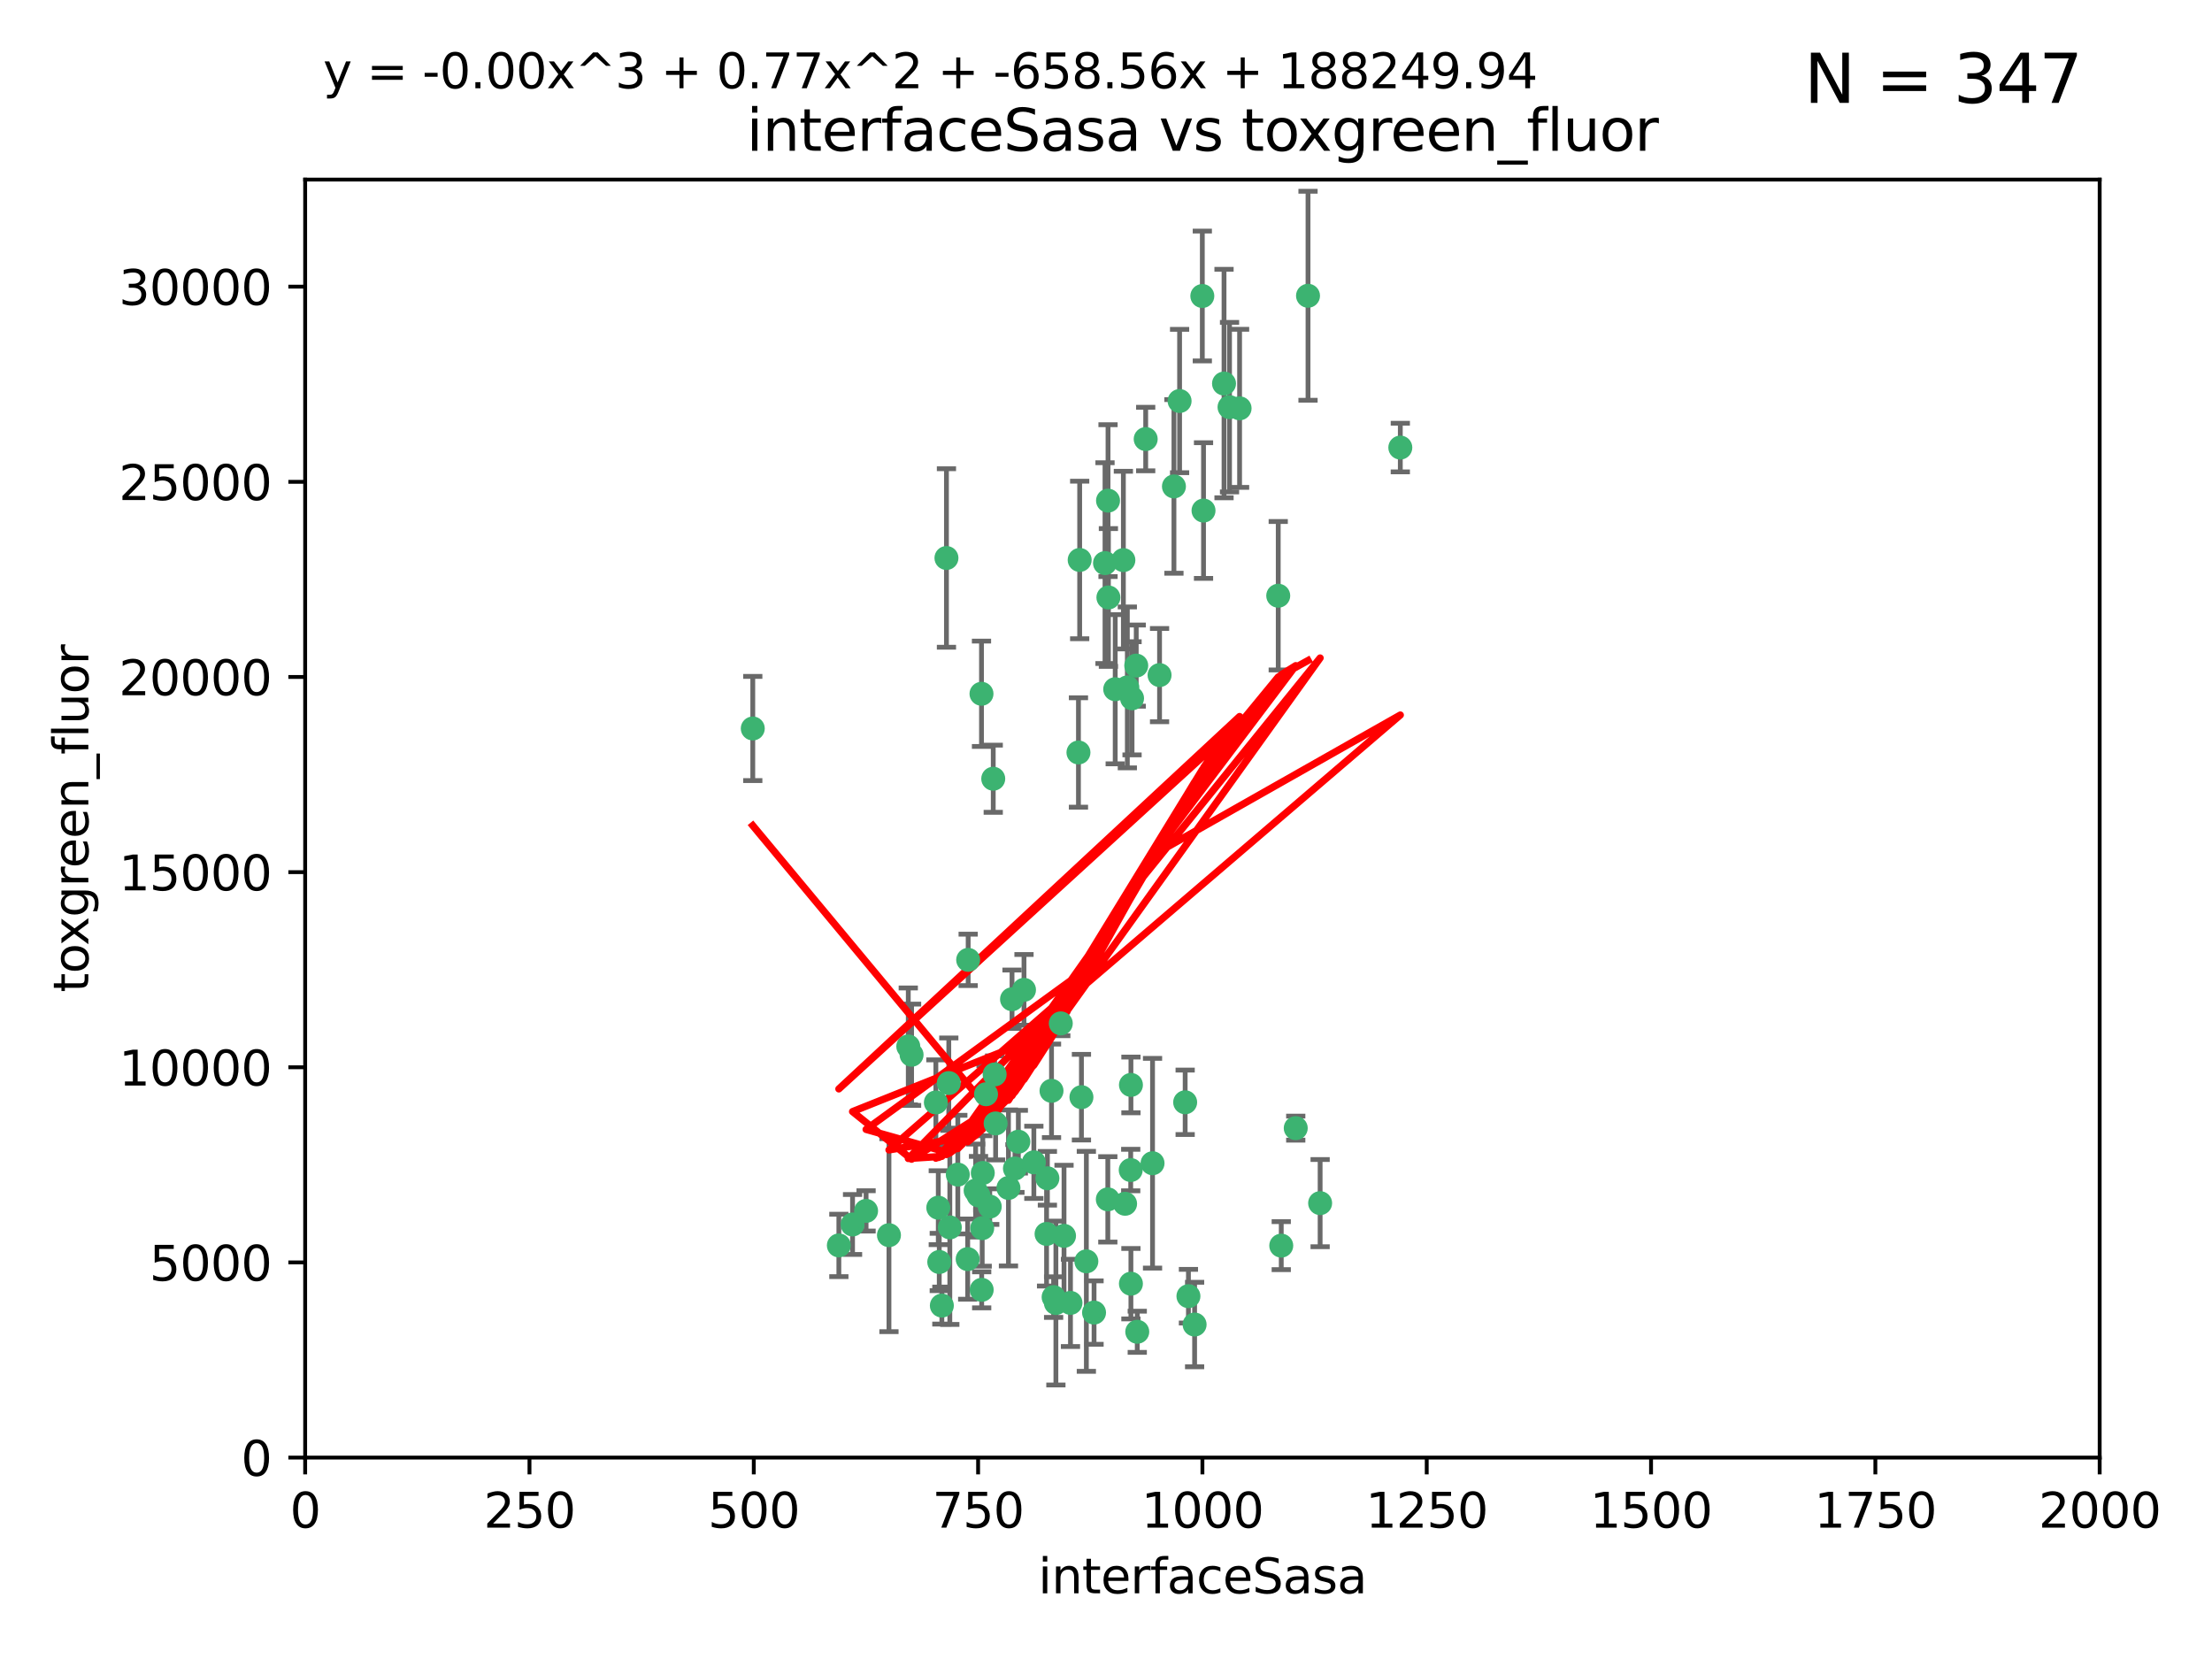 <?xml version="1.0" encoding="utf-8" standalone="no"?>
<!DOCTYPE svg PUBLIC "-//W3C//DTD SVG 1.1//EN"
  "http://www.w3.org/Graphics/SVG/1.1/DTD/svg11.dtd">
<svg xmlns:xlink="http://www.w3.org/1999/xlink" width="460.8pt" height="345.6pt" viewBox="0 0 460.8 345.6" xmlns="http://www.w3.org/2000/svg" version="1.1">
 <defs>
  <style type="text/css">*{stroke-linejoin: round; stroke-linecap: butt}</style>
 </defs>
 <g id="figure_1">
  <g id="patch_1">
   <path d="M 0 345.6 
L 460.8 345.6 
L 460.8 0 
L 0 0 
z
" style="fill: #ffffff"/>
  </g>
  <g id="axes_1">
   <g id="patch_2">
    <path d="M 63.571 303.64 
L 437.4 303.64 
L 437.4 37.411 
L 63.571 37.411 
z
" style="fill: #ffffff"/>
   </g>
   <g id="PathCollection_1">
    <defs>
     <path id="m833d464092" d="M 0 1.118 
C 0.297 1.118 0.581 1 0.791 0.791 
C 1 0.581 1.118 0.297 1.118 0 
C 1.118 -0.297 1 -0.581 0.791 -0.791 
C 0.581 -1 0.297 -1.118 0 -1.118 
C -0.297 -1.118 -0.581 -1 -0.791 -0.791 
C -1 -0.581 -1.118 -0.297 -1.118 0 
C -1.118 0.297 -1 0.581 -0.791 0.791 
C -0.581 1 -0.297 1.118 0 1.118 
z
" style="stroke: #3cb371"/>
    </defs>
    <g clip-path="url(#p528823208b)">
     <use xlink:href="#m833d464092" x="272.484" y="61.614" style="fill: #3cb371; stroke: #3cb371"/>
     <use xlink:href="#m833d464092" x="266.28" y="124.1" style="fill: #3cb371; stroke: #3cb371"/>
     <use xlink:href="#m833d464092" x="250.716" y="106.358" style="fill: #3cb371; stroke: #3cb371"/>
     <use xlink:href="#m833d464092" x="254.987" y="79.9" style="fill: #3cb371; stroke: #3cb371"/>
     <use xlink:href="#m833d464092" x="174.75" y="259.442" style="fill: #3cb371; stroke: #3cb371"/>
     <use xlink:href="#m833d464092" x="258.229" y="85.062" style="fill: #3cb371; stroke: #3cb371"/>
     <use xlink:href="#m833d464092" x="241.557" y="140.634" style="fill: #3cb371; stroke: #3cb371"/>
     <use xlink:href="#m833d464092" x="230.194" y="117.306" style="fill: #3cb371; stroke: #3cb371"/>
     <use xlink:href="#m833d464092" x="244.553" y="101.33" style="fill: #3cb371; stroke: #3cb371"/>
     <use xlink:href="#m833d464092" x="232.318" y="143.574" style="fill: #3cb371; stroke: #3cb371"/>
     <use xlink:href="#m833d464092" x="256.134" y="84.817" style="fill: #3cb371; stroke: #3cb371"/>
     <use xlink:href="#m833d464092" x="234.02" y="116.682" style="fill: #3cb371; stroke: #3cb371"/>
     <use xlink:href="#m833d464092" x="238.669" y="91.463" style="fill: #3cb371; stroke: #3cb371"/>
     <use xlink:href="#m833d464092" x="245.731" y="83.54" style="fill: #3cb371; stroke: #3cb371"/>
     <use xlink:href="#m833d464092" x="266.908" y="259.488" style="fill: #3cb371; stroke: #3cb371"/>
     <use xlink:href="#m833d464092" x="269.927" y="235.012" style="fill: #3cb371; stroke: #3cb371"/>
     <use xlink:href="#m833d464092" x="240.095" y="242.324" style="fill: #3cb371; stroke: #3cb371"/>
     <use xlink:href="#m833d464092" x="291.711" y="93.237" style="fill: #3cb371; stroke: #3cb371"/>
     <use xlink:href="#m833d464092" x="224.916" y="116.65" style="fill: #3cb371; stroke: #3cb371"/>
     <use xlink:href="#m833d464092" x="250.465" y="61.664" style="fill: #3cb371; stroke: #3cb371"/>
     <use xlink:href="#m833d464092" x="204.462" y="144.527" style="fill: #3cb371; stroke: #3cb371"/>
     <use xlink:href="#m833d464092" x="201.688" y="199.958" style="fill: #3cb371; stroke: #3cb371"/>
     <use xlink:href="#m833d464092" x="204.731" y="244.349" style="fill: #3cb371; stroke: #3cb371"/>
     <use xlink:href="#m833d464092" x="230.822" y="104.293" style="fill: #3cb371; stroke: #3cb371"/>
     <use xlink:href="#m833d464092" x="224.662" y="156.754" style="fill: #3cb371; stroke: #3cb371"/>
     <use xlink:href="#m833d464092" x="204.503" y="268.694" style="fill: #3cb371; stroke: #3cb371"/>
     <use xlink:href="#m833d464092" x="275.007" y="250.635" style="fill: #3cb371; stroke: #3cb371"/>
     <use xlink:href="#m833d464092" x="236.699" y="138.657" style="fill: #3cb371; stroke: #3cb371"/>
     <use xlink:href="#m833d464092" x="230.901" y="124.464" style="fill: #3cb371; stroke: #3cb371"/>
     <use xlink:href="#m833d464092" x="234.375" y="250.767" style="fill: #3cb371; stroke: #3cb371"/>
     <use xlink:href="#m833d464092" x="221.654" y="257.451" style="fill: #3cb371; stroke: #3cb371"/>
     <use xlink:href="#m833d464092" x="212.14" y="237.838" style="fill: #3cb371; stroke: #3cb371"/>
     <use xlink:href="#m833d464092" x="195.666" y="262.896" style="fill: #3cb371; stroke: #3cb371"/>
     <use xlink:href="#m833d464092" x="206.91" y="162.223" style="fill: #3cb371; stroke: #3cb371"/>
     <use xlink:href="#m833d464092" x="235.596" y="226.007" style="fill: #3cb371; stroke: #3cb371"/>
     <use xlink:href="#m833d464092" x="247.573" y="270.018" style="fill: #3cb371; stroke: #3cb371"/>
     <use xlink:href="#m833d464092" x="230.779" y="249.848" style="fill: #3cb371; stroke: #3cb371"/>
     <use xlink:href="#m833d464092" x="210.08" y="247.472" style="fill: #3cb371; stroke: #3cb371"/>
     <use xlink:href="#m833d464092" x="235.59" y="267.417" style="fill: #3cb371; stroke: #3cb371"/>
     <use xlink:href="#m833d464092" x="201.587" y="262.293" style="fill: #3cb371; stroke: #3cb371"/>
     <use xlink:href="#m833d464092" x="236.912" y="277.431" style="fill: #3cb371; stroke: #3cb371"/>
     <use xlink:href="#m833d464092" x="203.841" y="249.032" style="fill: #3cb371; stroke: #3cb371"/>
     <use xlink:href="#m833d464092" x="219.488" y="270.21" style="fill: #3cb371; stroke: #3cb371"/>
     <use xlink:href="#m833d464092" x="196.206" y="271.976" style="fill: #3cb371; stroke: #3cb371"/>
     <use xlink:href="#m833d464092" x="189.211" y="217.987" style="fill: #3cb371; stroke: #3cb371"/>
     <use xlink:href="#m833d464092" x="226.308" y="262.761" style="fill: #3cb371; stroke: #3cb371"/>
     <use xlink:href="#m833d464092" x="185.187" y="257.309" style="fill: #3cb371; stroke: #3cb371"/>
     <use xlink:href="#m833d464092" x="203.241" y="248.016" style="fill: #3cb371; stroke: #3cb371"/>
     <use xlink:href="#m833d464092" x="219.05" y="227.238" style="fill: #3cb371; stroke: #3cb371"/>
     <use xlink:href="#m833d464092" x="215.37" y="242.138" style="fill: #3cb371; stroke: #3cb371"/>
     <use xlink:href="#m833d464092" x="195.462" y="251.584" style="fill: #3cb371; stroke: #3cb371"/>
     <use xlink:href="#m833d464092" x="206.181" y="251.36" style="fill: #3cb371; stroke: #3cb371"/>
     <use xlink:href="#m833d464092" x="248.859" y="275.924" style="fill: #3cb371; stroke: #3cb371"/>
     <use xlink:href="#m833d464092" x="220.981" y="213.19" style="fill: #3cb371; stroke: #3cb371"/>
     <use xlink:href="#m833d464092" x="213.318" y="206.203" style="fill: #3cb371; stroke: #3cb371"/>
     <use xlink:href="#m833d464092" x="235.826" y="145.468" style="fill: #3cb371; stroke: #3cb371"/>
     <use xlink:href="#m833d464092" x="246.891" y="229.628" style="fill: #3cb371; stroke: #3cb371"/>
     <use xlink:href="#m833d464092" x="204.611" y="255.847" style="fill: #3cb371; stroke: #3cb371"/>
     <use xlink:href="#m833d464092" x="194.959" y="229.663" style="fill: #3cb371; stroke: #3cb371"/>
     <use xlink:href="#m833d464092" x="218.192" y="245.459" style="fill: #3cb371; stroke: #3cb371"/>
     <use xlink:href="#m833d464092" x="219.963" y="271.445" style="fill: #3cb371; stroke: #3cb371"/>
     <use xlink:href="#m833d464092" x="177.602" y="255.08" style="fill: #3cb371; stroke: #3cb371"/>
     <use xlink:href="#m833d464092" x="189.899" y="219.726" style="fill: #3cb371; stroke: #3cb371"/>
     <use xlink:href="#m833d464092" x="210.824" y="208.158" style="fill: #3cb371; stroke: #3cb371"/>
     <use xlink:href="#m833d464092" x="227.91" y="273.433" style="fill: #3cb371; stroke: #3cb371"/>
     <use xlink:href="#m833d464092" x="180.421" y="252.249" style="fill: #3cb371; stroke: #3cb371"/>
     <use xlink:href="#m833d464092" x="197.864" y="255.69" style="fill: #3cb371; stroke: #3cb371"/>
     <use xlink:href="#m833d464092" x="205.407" y="227.947" style="fill: #3cb371; stroke: #3cb371"/>
     <use xlink:href="#m833d464092" x="234.846" y="143.2" style="fill: #3cb371; stroke: #3cb371"/>
     <use xlink:href="#m833d464092" x="223" y="271.416" style="fill: #3cb371; stroke: #3cb371"/>
     <use xlink:href="#m833d464092" x="197.163" y="116.24" style="fill: #3cb371; stroke: #3cb371"/>
     <use xlink:href="#m833d464092" x="225.284" y="228.56" style="fill: #3cb371; stroke: #3cb371"/>
     <use xlink:href="#m833d464092" x="218.019" y="257.051" style="fill: #3cb371; stroke: #3cb371"/>
     <use xlink:href="#m833d464092" x="211.432" y="243.416" style="fill: #3cb371; stroke: #3cb371"/>
     <use xlink:href="#m833d464092" x="199.529" y="244.691" style="fill: #3cb371; stroke: #3cb371"/>
     <use xlink:href="#m833d464092" x="235.549" y="243.742" style="fill: #3cb371; stroke: #3cb371"/>
     <use xlink:href="#m833d464092" x="197.651" y="225.621" style="fill: #3cb371; stroke: #3cb371"/>
     <use xlink:href="#m833d464092" x="207.406" y="234.031" style="fill: #3cb371; stroke: #3cb371"/>
     <use xlink:href="#m833d464092" x="207.202" y="223.827" style="fill: #3cb371; stroke: #3cb371"/>
     <use xlink:href="#m833d464092" x="156.817" y="151.755" style="fill: #3cb371; stroke: #3cb371"/>
    </g>
   </g>
   <g id="matplotlib.axis_1">
    <g id="xtick_1">
     <g id="line2d_1">
      <defs>
       <path id="m3a8f95af1e" d="M 0 0 
L 0 3.5 
" style="stroke: #000000; stroke-width: 0.8"/>
      </defs>
      <g>
       <use xlink:href="#m3a8f95af1e" x="63.571" y="303.64" style="stroke: #000000; stroke-width: 0.8"/>
      </g>
     </g>
     <g id="text_1">
      <!-- 0 -->
      <g transform="translate(60.39 318.238)scale(0.1 -0.1)">
       <defs>
        <path id="DejaVuSans-30" d="M 2034 4250 
Q 1547 4250 1301 3770 
Q 1056 3291 1056 2328 
Q 1056 1369 1301 889 
Q 1547 409 2034 409 
Q 2525 409 2770 889 
Q 3016 1369 3016 2328 
Q 3016 3291 2770 3770 
Q 2525 4250 2034 4250 
z
M 2034 4750 
Q 2819 4750 3233 4129 
Q 3647 3509 3647 2328 
Q 3647 1150 3233 529 
Q 2819 -91 2034 -91 
Q 1250 -91 836 529 
Q 422 1150 422 2328 
Q 422 3509 836 4129 
Q 1250 4750 2034 4750 
z
" transform="scale(0.016)"/>
       </defs>
       <use xlink:href="#DejaVuSans-30"/>
      </g>
     </g>
    </g>
    <g id="xtick_2">
     <g id="line2d_2">
      <g>
       <use xlink:href="#m3a8f95af1e" x="110.3" y="303.64" style="stroke: #000000; stroke-width: 0.8"/>
      </g>
     </g>
     <g id="text_2">
      <!-- 250 -->
      <g transform="translate(100.756 318.238)scale(0.1 -0.1)">
       <defs>
        <path id="DejaVuSans-32" d="M 1228 531 
L 3431 531 
L 3431 0 
L 469 0 
L 469 531 
Q 828 903 1448 1529 
Q 2069 2156 2228 2338 
Q 2531 2678 2651 2914 
Q 2772 3150 2772 3378 
Q 2772 3750 2511 3984 
Q 2250 4219 1831 4219 
Q 1534 4219 1204 4116 
Q 875 4013 500 3803 
L 500 4441 
Q 881 4594 1212 4672 
Q 1544 4750 1819 4750 
Q 2544 4750 2975 4387 
Q 3406 4025 3406 3419 
Q 3406 3131 3298 2873 
Q 3191 2616 2906 2266 
Q 2828 2175 2409 1742 
Q 1991 1309 1228 531 
z
" transform="scale(0.016)"/>
        <path id="DejaVuSans-35" d="M 691 4666 
L 3169 4666 
L 3169 4134 
L 1269 4134 
L 1269 2991 
Q 1406 3038 1543 3061 
Q 1681 3084 1819 3084 
Q 2600 3084 3056 2656 
Q 3513 2228 3513 1497 
Q 3513 744 3044 326 
Q 2575 -91 1722 -91 
Q 1428 -91 1123 -41 
Q 819 9 494 109 
L 494 744 
Q 775 591 1075 516 
Q 1375 441 1709 441 
Q 2250 441 2565 725 
Q 2881 1009 2881 1497 
Q 2881 1984 2565 2268 
Q 2250 2553 1709 2553 
Q 1456 2553 1204 2497 
Q 953 2441 691 2322 
L 691 4666 
z
" transform="scale(0.016)"/>
       </defs>
       <use xlink:href="#DejaVuSans-32"/>
       <use xlink:href="#DejaVuSans-35" x="63.623"/>
       <use xlink:href="#DejaVuSans-30" x="127.246"/>
      </g>
     </g>
    </g>
    <g id="xtick_3">
     <g id="line2d_3">
      <g>
       <use xlink:href="#m3a8f95af1e" x="157.028" y="303.64" style="stroke: #000000; stroke-width: 0.8"/>
      </g>
     </g>
     <g id="text_3">
      <!-- 500 -->
      <g transform="translate(147.485 318.238)scale(0.1 -0.1)">
       <use xlink:href="#DejaVuSans-35"/>
       <use xlink:href="#DejaVuSans-30" x="63.623"/>
       <use xlink:href="#DejaVuSans-30" x="127.246"/>
      </g>
     </g>
    </g>
    <g id="xtick_4">
     <g id="line2d_4">
      <g>
       <use xlink:href="#m3a8f95af1e" x="203.757" y="303.64" style="stroke: #000000; stroke-width: 0.8"/>
      </g>
     </g>
     <g id="text_4">
      <!-- 750 -->
      <g transform="translate(194.213 318.238)scale(0.1 -0.1)">
       <defs>
        <path id="DejaVuSans-37" d="M 525 4666 
L 3525 4666 
L 3525 4397 
L 1831 0 
L 1172 0 
L 2766 4134 
L 525 4134 
L 525 4666 
z
" transform="scale(0.016)"/>
       </defs>
       <use xlink:href="#DejaVuSans-37"/>
       <use xlink:href="#DejaVuSans-35" x="63.623"/>
       <use xlink:href="#DejaVuSans-30" x="127.246"/>
      </g>
     </g>
    </g>
    <g id="xtick_5">
     <g id="line2d_5">
      <g>
       <use xlink:href="#m3a8f95af1e" x="250.486" y="303.64" style="stroke: #000000; stroke-width: 0.8"/>
      </g>
     </g>
     <g id="text_5">
      <!-- 1000 -->
      <g transform="translate(237.761 318.238)scale(0.1 -0.1)">
       <defs>
        <path id="DejaVuSans-31" d="M 794 531 
L 1825 531 
L 1825 4091 
L 703 3866 
L 703 4441 
L 1819 4666 
L 2450 4666 
L 2450 531 
L 3481 531 
L 3481 0 
L 794 0 
L 794 531 
z
" transform="scale(0.016)"/>
       </defs>
       <use xlink:href="#DejaVuSans-31"/>
       <use xlink:href="#DejaVuSans-30" x="63.623"/>
       <use xlink:href="#DejaVuSans-30" x="127.246"/>
       <use xlink:href="#DejaVuSans-30" x="190.869"/>
      </g>
     </g>
    </g>
    <g id="xtick_6">
     <g id="line2d_6">
      <g>
       <use xlink:href="#m3a8f95af1e" x="297.214" y="303.64" style="stroke: #000000; stroke-width: 0.8"/>
      </g>
     </g>
     <g id="text_6">
      <!-- 1250 -->
      <g transform="translate(284.489 318.238)scale(0.1 -0.1)">
       <use xlink:href="#DejaVuSans-31"/>
       <use xlink:href="#DejaVuSans-32" x="63.623"/>
       <use xlink:href="#DejaVuSans-35" x="127.246"/>
       <use xlink:href="#DejaVuSans-30" x="190.869"/>
      </g>
     </g>
    </g>
    <g id="xtick_7">
     <g id="line2d_7">
      <g>
       <use xlink:href="#m3a8f95af1e" x="343.943" y="303.64" style="stroke: #000000; stroke-width: 0.8"/>
      </g>
     </g>
     <g id="text_7">
      <!-- 1500 -->
      <g transform="translate(331.218 318.238)scale(0.1 -0.1)">
       <use xlink:href="#DejaVuSans-31"/>
       <use xlink:href="#DejaVuSans-35" x="63.623"/>
       <use xlink:href="#DejaVuSans-30" x="127.246"/>
       <use xlink:href="#DejaVuSans-30" x="190.869"/>
      </g>
     </g>
    </g>
    <g id="xtick_8">
     <g id="line2d_8">
      <g>
       <use xlink:href="#m3a8f95af1e" x="390.671" y="303.64" style="stroke: #000000; stroke-width: 0.8"/>
      </g>
     </g>
     <g id="text_8">
      <!-- 1750 -->
      <g transform="translate(377.946 318.238)scale(0.1 -0.1)">
       <use xlink:href="#DejaVuSans-31"/>
       <use xlink:href="#DejaVuSans-37" x="63.623"/>
       <use xlink:href="#DejaVuSans-35" x="127.246"/>
       <use xlink:href="#DejaVuSans-30" x="190.869"/>
      </g>
     </g>
    </g>
    <g id="xtick_9">
     <g id="line2d_9">
      <g>
       <use xlink:href="#m3a8f95af1e" x="437.4" y="303.64" style="stroke: #000000; stroke-width: 0.8"/>
      </g>
     </g>
     <g id="text_9">
      <!-- 2000 -->
      <g transform="translate(424.675 318.238)scale(0.1 -0.1)">
       <use xlink:href="#DejaVuSans-32"/>
       <use xlink:href="#DejaVuSans-30" x="63.623"/>
       <use xlink:href="#DejaVuSans-30" x="127.246"/>
       <use xlink:href="#DejaVuSans-30" x="190.869"/>
      </g>
     </g>
    </g>
    <g id="text_10">
     <!-- interfaceSasa -->
     <g transform="translate(216.279 331.917)scale(0.1 -0.1)">
      <defs>
       <path id="DejaVuSans-69" d="M 603 3500 
L 1178 3500 
L 1178 0 
L 603 0 
L 603 3500 
z
M 603 4863 
L 1178 4863 
L 1178 4134 
L 603 4134 
L 603 4863 
z
" transform="scale(0.016)"/>
       <path id="DejaVuSans-6e" d="M 3513 2113 
L 3513 0 
L 2938 0 
L 2938 2094 
Q 2938 2591 2744 2837 
Q 2550 3084 2163 3084 
Q 1697 3084 1428 2787 
Q 1159 2491 1159 1978 
L 1159 0 
L 581 0 
L 581 3500 
L 1159 3500 
L 1159 2956 
Q 1366 3272 1645 3428 
Q 1925 3584 2291 3584 
Q 2894 3584 3203 3211 
Q 3513 2838 3513 2113 
z
" transform="scale(0.016)"/>
       <path id="DejaVuSans-74" d="M 1172 4494 
L 1172 3500 
L 2356 3500 
L 2356 3053 
L 1172 3053 
L 1172 1153 
Q 1172 725 1289 603 
Q 1406 481 1766 481 
L 2356 481 
L 2356 0 
L 1766 0 
Q 1100 0 847 248 
Q 594 497 594 1153 
L 594 3053 
L 172 3053 
L 172 3500 
L 594 3500 
L 594 4494 
L 1172 4494 
z
" transform="scale(0.016)"/>
       <path id="DejaVuSans-65" d="M 3597 1894 
L 3597 1613 
L 953 1613 
Q 991 1019 1311 708 
Q 1631 397 2203 397 
Q 2534 397 2845 478 
Q 3156 559 3463 722 
L 3463 178 
Q 3153 47 2828 -22 
Q 2503 -91 2169 -91 
Q 1331 -91 842 396 
Q 353 884 353 1716 
Q 353 2575 817 3079 
Q 1281 3584 2069 3584 
Q 2775 3584 3186 3129 
Q 3597 2675 3597 1894 
z
M 3022 2063 
Q 3016 2534 2758 2815 
Q 2500 3097 2075 3097 
Q 1594 3097 1305 2825 
Q 1016 2553 972 2059 
L 3022 2063 
z
" transform="scale(0.016)"/>
       <path id="DejaVuSans-72" d="M 2631 2963 
Q 2534 3019 2420 3045 
Q 2306 3072 2169 3072 
Q 1681 3072 1420 2755 
Q 1159 2438 1159 1844 
L 1159 0 
L 581 0 
L 581 3500 
L 1159 3500 
L 1159 2956 
Q 1341 3275 1631 3429 
Q 1922 3584 2338 3584 
Q 2397 3584 2469 3576 
Q 2541 3569 2628 3553 
L 2631 2963 
z
" transform="scale(0.016)"/>
       <path id="DejaVuSans-66" d="M 2375 4863 
L 2375 4384 
L 1825 4384 
Q 1516 4384 1395 4259 
Q 1275 4134 1275 3809 
L 1275 3500 
L 2222 3500 
L 2222 3053 
L 1275 3053 
L 1275 0 
L 697 0 
L 697 3053 
L 147 3053 
L 147 3500 
L 697 3500 
L 697 3744 
Q 697 4328 969 4595 
Q 1241 4863 1831 4863 
L 2375 4863 
z
" transform="scale(0.016)"/>
       <path id="DejaVuSans-61" d="M 2194 1759 
Q 1497 1759 1228 1600 
Q 959 1441 959 1056 
Q 959 750 1161 570 
Q 1363 391 1709 391 
Q 2188 391 2477 730 
Q 2766 1069 2766 1631 
L 2766 1759 
L 2194 1759 
z
M 3341 1997 
L 3341 0 
L 2766 0 
L 2766 531 
Q 2569 213 2275 61 
Q 1981 -91 1556 -91 
Q 1019 -91 701 211 
Q 384 513 384 1019 
Q 384 1609 779 1909 
Q 1175 2209 1959 2209 
L 2766 2209 
L 2766 2266 
Q 2766 2663 2505 2880 
Q 2244 3097 1772 3097 
Q 1472 3097 1187 3025 
Q 903 2953 641 2809 
L 641 3341 
Q 956 3463 1253 3523 
Q 1550 3584 1831 3584 
Q 2591 3584 2966 3190 
Q 3341 2797 3341 1997 
z
" transform="scale(0.016)"/>
       <path id="DejaVuSans-63" d="M 3122 3366 
L 3122 2828 
Q 2878 2963 2633 3030 
Q 2388 3097 2138 3097 
Q 1578 3097 1268 2742 
Q 959 2388 959 1747 
Q 959 1106 1268 751 
Q 1578 397 2138 397 
Q 2388 397 2633 464 
Q 2878 531 3122 666 
L 3122 134 
Q 2881 22 2623 -34 
Q 2366 -91 2075 -91 
Q 1284 -91 818 406 
Q 353 903 353 1747 
Q 353 2603 823 3093 
Q 1294 3584 2113 3584 
Q 2378 3584 2631 3529 
Q 2884 3475 3122 3366 
z
" transform="scale(0.016)"/>
       <path id="DejaVuSans-53" d="M 3425 4513 
L 3425 3897 
Q 3066 4069 2747 4153 
Q 2428 4238 2131 4238 
Q 1616 4238 1336 4038 
Q 1056 3838 1056 3469 
Q 1056 3159 1242 3001 
Q 1428 2844 1947 2747 
L 2328 2669 
Q 3034 2534 3370 2195 
Q 3706 1856 3706 1288 
Q 3706 609 3251 259 
Q 2797 -91 1919 -91 
Q 1588 -91 1214 -16 
Q 841 59 441 206 
L 441 856 
Q 825 641 1194 531 
Q 1563 422 1919 422 
Q 2459 422 2753 634 
Q 3047 847 3047 1241 
Q 3047 1584 2836 1778 
Q 2625 1972 2144 2069 
L 1759 2144 
Q 1053 2284 737 2584 
Q 422 2884 422 3419 
Q 422 4038 858 4394 
Q 1294 4750 2059 4750 
Q 2388 4750 2728 4690 
Q 3069 4631 3425 4513 
z
" transform="scale(0.016)"/>
       <path id="DejaVuSans-73" d="M 2834 3397 
L 2834 2853 
Q 2591 2978 2328 3040 
Q 2066 3103 1784 3103 
Q 1356 3103 1142 2972 
Q 928 2841 928 2578 
Q 928 2378 1081 2264 
Q 1234 2150 1697 2047 
L 1894 2003 
Q 2506 1872 2764 1633 
Q 3022 1394 3022 966 
Q 3022 478 2636 193 
Q 2250 -91 1575 -91 
Q 1294 -91 989 -36 
Q 684 19 347 128 
L 347 722 
Q 666 556 975 473 
Q 1284 391 1588 391 
Q 1994 391 2212 530 
Q 2431 669 2431 922 
Q 2431 1156 2273 1281 
Q 2116 1406 1581 1522 
L 1381 1569 
Q 847 1681 609 1914 
Q 372 2147 372 2553 
Q 372 3047 722 3315 
Q 1072 3584 1716 3584 
Q 2034 3584 2315 3537 
Q 2597 3491 2834 3397 
z
" transform="scale(0.016)"/>
      </defs>
      <use xlink:href="#DejaVuSans-69"/>
      <use xlink:href="#DejaVuSans-6e" x="27.783"/>
      <use xlink:href="#DejaVuSans-74" x="91.162"/>
      <use xlink:href="#DejaVuSans-65" x="130.371"/>
      <use xlink:href="#DejaVuSans-72" x="191.895"/>
      <use xlink:href="#DejaVuSans-66" x="233.008"/>
      <use xlink:href="#DejaVuSans-61" x="268.213"/>
      <use xlink:href="#DejaVuSans-63" x="329.492"/>
      <use xlink:href="#DejaVuSans-65" x="384.473"/>
      <use xlink:href="#DejaVuSans-53" x="445.996"/>
      <use xlink:href="#DejaVuSans-61" x="509.473"/>
      <use xlink:href="#DejaVuSans-73" x="570.752"/>
      <use xlink:href="#DejaVuSans-61" x="622.852"/>
     </g>
    </g>
   </g>
   <g id="matplotlib.axis_2">
    <g id="ytick_1">
     <g id="line2d_10">
      <defs>
       <path id="m994021e68b" d="M 0 0 
L -3.5 0 
" style="stroke: #000000; stroke-width: 0.8"/>
      </defs>
      <g>
       <use xlink:href="#m994021e68b" x="63.571" y="303.64" style="stroke: #000000; stroke-width: 0.8"/>
      </g>
     </g>
     <g id="text_11">
      <!-- 0 -->
      <g transform="translate(50.209 307.439)scale(0.1 -0.1)">
       <use xlink:href="#DejaVuSans-30"/>
      </g>
     </g>
    </g>
    <g id="ytick_2">
     <g id="line2d_11">
      <g>
       <use xlink:href="#m994021e68b" x="63.571" y="262.986" style="stroke: #000000; stroke-width: 0.8"/>
      </g>
     </g>
     <g id="text_12">
      <!-- 5000 -->
      <g transform="translate(31.121 266.786)scale(0.1 -0.1)">
       <use xlink:href="#DejaVuSans-35"/>
       <use xlink:href="#DejaVuSans-30" x="63.623"/>
       <use xlink:href="#DejaVuSans-30" x="127.246"/>
       <use xlink:href="#DejaVuSans-30" x="190.869"/>
      </g>
     </g>
    </g>
    <g id="ytick_3">
     <g id="line2d_12">
      <g>
       <use xlink:href="#m994021e68b" x="63.571" y="222.333" style="stroke: #000000; stroke-width: 0.8"/>
      </g>
     </g>
     <g id="text_13">
      <!-- 10000 -->
      <g transform="translate(24.759 226.132)scale(0.1 -0.1)">
       <use xlink:href="#DejaVuSans-31"/>
       <use xlink:href="#DejaVuSans-30" x="63.623"/>
       <use xlink:href="#DejaVuSans-30" x="127.246"/>
       <use xlink:href="#DejaVuSans-30" x="190.869"/>
       <use xlink:href="#DejaVuSans-30" x="254.492"/>
      </g>
     </g>
    </g>
    <g id="ytick_4">
     <g id="line2d_13">
      <g>
       <use xlink:href="#m994021e68b" x="63.571" y="181.679" style="stroke: #000000; stroke-width: 0.8"/>
      </g>
     </g>
     <g id="text_14">
      <!-- 15000 -->
      <g transform="translate(24.759 185.478)scale(0.1 -0.1)">
       <use xlink:href="#DejaVuSans-31"/>
       <use xlink:href="#DejaVuSans-35" x="63.623"/>
       <use xlink:href="#DejaVuSans-30" x="127.246"/>
       <use xlink:href="#DejaVuSans-30" x="190.869"/>
       <use xlink:href="#DejaVuSans-30" x="254.492"/>
      </g>
     </g>
    </g>
    <g id="ytick_5">
     <g id="line2d_14">
      <g>
       <use xlink:href="#m994021e68b" x="63.571" y="141.026" style="stroke: #000000; stroke-width: 0.8"/>
      </g>
     </g>
     <g id="text_15">
      <!-- 20000 -->
      <g transform="translate(24.759 144.825)scale(0.1 -0.1)">
       <use xlink:href="#DejaVuSans-32"/>
       <use xlink:href="#DejaVuSans-30" x="63.623"/>
       <use xlink:href="#DejaVuSans-30" x="127.246"/>
       <use xlink:href="#DejaVuSans-30" x="190.869"/>
       <use xlink:href="#DejaVuSans-30" x="254.492"/>
      </g>
     </g>
    </g>
    <g id="ytick_6">
     <g id="line2d_15">
      <g>
       <use xlink:href="#m994021e68b" x="63.571" y="100.372" style="stroke: #000000; stroke-width: 0.8"/>
      </g>
     </g>
     <g id="text_16">
      <!-- 25000 -->
      <g transform="translate(24.759 104.171)scale(0.1 -0.1)">
       <use xlink:href="#DejaVuSans-32"/>
       <use xlink:href="#DejaVuSans-35" x="63.623"/>
       <use xlink:href="#DejaVuSans-30" x="127.246"/>
       <use xlink:href="#DejaVuSans-30" x="190.869"/>
       <use xlink:href="#DejaVuSans-30" x="254.492"/>
      </g>
     </g>
    </g>
    <g id="ytick_7">
     <g id="line2d_16">
      <g>
       <use xlink:href="#m994021e68b" x="63.571" y="59.718" style="stroke: #000000; stroke-width: 0.8"/>
      </g>
     </g>
     <g id="text_17">
      <!-- 30000 -->
      <g transform="translate(24.759 63.518)scale(0.1 -0.1)">
       <defs>
        <path id="DejaVuSans-33" d="M 2597 2516 
Q 3050 2419 3304 2112 
Q 3559 1806 3559 1356 
Q 3559 666 3084 287 
Q 2609 -91 1734 -91 
Q 1441 -91 1130 -33 
Q 819 25 488 141 
L 488 750 
Q 750 597 1062 519 
Q 1375 441 1716 441 
Q 2309 441 2620 675 
Q 2931 909 2931 1356 
Q 2931 1769 2642 2001 
Q 2353 2234 1838 2234 
L 1294 2234 
L 1294 2753 
L 1863 2753 
Q 2328 2753 2575 2939 
Q 2822 3125 2822 3475 
Q 2822 3834 2567 4026 
Q 2313 4219 1838 4219 
Q 1578 4219 1281 4162 
Q 984 4106 628 3988 
L 628 4550 
Q 988 4650 1302 4700 
Q 1616 4750 1894 4750 
Q 2613 4750 3031 4423 
Q 3450 4097 3450 3541 
Q 3450 3153 3228 2886 
Q 3006 2619 2597 2516 
z
" transform="scale(0.016)"/>
       </defs>
       <use xlink:href="#DejaVuSans-33"/>
       <use xlink:href="#DejaVuSans-30" x="63.623"/>
       <use xlink:href="#DejaVuSans-30" x="127.246"/>
       <use xlink:href="#DejaVuSans-30" x="190.869"/>
       <use xlink:href="#DejaVuSans-30" x="254.492"/>
      </g>
     </g>
    </g>
    <g id="text_18">
     <!-- toxgreen_fluor -->
     <g transform="translate(18.401 206.72)rotate(-90)scale(0.1 -0.1)">
      <defs>
       <path id="DejaVuSans-6f" d="M 1959 3097 
Q 1497 3097 1228 2736 
Q 959 2375 959 1747 
Q 959 1119 1226 758 
Q 1494 397 1959 397 
Q 2419 397 2687 759 
Q 2956 1122 2956 1747 
Q 2956 2369 2687 2733 
Q 2419 3097 1959 3097 
z
M 1959 3584 
Q 2709 3584 3137 3096 
Q 3566 2609 3566 1747 
Q 3566 888 3137 398 
Q 2709 -91 1959 -91 
Q 1206 -91 779 398 
Q 353 888 353 1747 
Q 353 2609 779 3096 
Q 1206 3584 1959 3584 
z
" transform="scale(0.016)"/>
       <path id="DejaVuSans-78" d="M 3513 3500 
L 2247 1797 
L 3578 0 
L 2900 0 
L 1881 1375 
L 863 0 
L 184 0 
L 1544 1831 
L 300 3500 
L 978 3500 
L 1906 2253 
L 2834 3500 
L 3513 3500 
z
" transform="scale(0.016)"/>
       <path id="DejaVuSans-67" d="M 2906 1791 
Q 2906 2416 2648 2759 
Q 2391 3103 1925 3103 
Q 1463 3103 1205 2759 
Q 947 2416 947 1791 
Q 947 1169 1205 825 
Q 1463 481 1925 481 
Q 2391 481 2648 825 
Q 2906 1169 2906 1791 
z
M 3481 434 
Q 3481 -459 3084 -895 
Q 2688 -1331 1869 -1331 
Q 1566 -1331 1297 -1286 
Q 1028 -1241 775 -1147 
L 775 -588 
Q 1028 -725 1275 -790 
Q 1522 -856 1778 -856 
Q 2344 -856 2625 -561 
Q 2906 -266 2906 331 
L 2906 616 
Q 2728 306 2450 153 
Q 2172 0 1784 0 
Q 1141 0 747 490 
Q 353 981 353 1791 
Q 353 2603 747 3093 
Q 1141 3584 1784 3584 
Q 2172 3584 2450 3431 
Q 2728 3278 2906 2969 
L 2906 3500 
L 3481 3500 
L 3481 434 
z
" transform="scale(0.016)"/>
       <path id="DejaVuSans-5f" d="M 3263 -1063 
L 3263 -1509 
L -63 -1509 
L -63 -1063 
L 3263 -1063 
z
" transform="scale(0.016)"/>
       <path id="DejaVuSans-6c" d="M 603 4863 
L 1178 4863 
L 1178 0 
L 603 0 
L 603 4863 
z
" transform="scale(0.016)"/>
       <path id="DejaVuSans-75" d="M 544 1381 
L 544 3500 
L 1119 3500 
L 1119 1403 
Q 1119 906 1312 657 
Q 1506 409 1894 409 
Q 2359 409 2629 706 
Q 2900 1003 2900 1516 
L 2900 3500 
L 3475 3500 
L 3475 0 
L 2900 0 
L 2900 538 
Q 2691 219 2414 64 
Q 2138 -91 1772 -91 
Q 1169 -91 856 284 
Q 544 659 544 1381 
z
M 1991 3584 
L 1991 3584 
z
" transform="scale(0.016)"/>
      </defs>
      <use xlink:href="#DejaVuSans-74"/>
      <use xlink:href="#DejaVuSans-6f" x="39.209"/>
      <use xlink:href="#DejaVuSans-78" x="97.266"/>
      <use xlink:href="#DejaVuSans-67" x="156.445"/>
      <use xlink:href="#DejaVuSans-72" x="219.922"/>
      <use xlink:href="#DejaVuSans-65" x="258.785"/>
      <use xlink:href="#DejaVuSans-65" x="320.309"/>
      <use xlink:href="#DejaVuSans-6e" x="381.832"/>
      <use xlink:href="#DejaVuSans-5f" x="445.211"/>
      <use xlink:href="#DejaVuSans-66" x="495.211"/>
      <use xlink:href="#DejaVuSans-6c" x="530.416"/>
      <use xlink:href="#DejaVuSans-75" x="558.199"/>
      <use xlink:href="#DejaVuSans-6f" x="621.578"/>
      <use xlink:href="#DejaVuSans-72" x="682.76"/>
     </g>
    </g>
   </g>
   <g id="LineCollection_1">
    <path d="M 272.484 83.38 
L 272.484 39.848 
" clip-path="url(#p528823208b)" style="fill: none; stroke: #696969"/>
    <path d="M 266.28 139.562 
L 266.28 108.638 
" clip-path="url(#p528823208b)" style="fill: none; stroke: #696969"/>
    <path d="M 250.716 120.489 
L 250.716 92.227 
" clip-path="url(#p528823208b)" style="fill: none; stroke: #696969"/>
    <path d="M 254.987 103.698 
L 254.987 56.102 
" clip-path="url(#p528823208b)" style="fill: none; stroke: #696969"/>
    <path d="M 174.75 265.941 
L 174.75 252.944 
" clip-path="url(#p528823208b)" style="fill: none; stroke: #696969"/>
    <path d="M 258.229 101.528 
L 258.229 68.595 
" clip-path="url(#p528823208b)" style="fill: none; stroke: #696969"/>
    <path d="M 241.557 150.349 
L 241.557 130.92 
" clip-path="url(#p528823208b)" style="fill: none; stroke: #696969"/>
    <path d="M 230.194 138.218 
L 230.194 96.393 
" clip-path="url(#p528823208b)" style="fill: none; stroke: #696969"/>
    <path d="M 244.553 119.415 
L 244.553 83.245 
" clip-path="url(#p528823208b)" style="fill: none; stroke: #696969"/>
    <path d="M 232.318 159.116 
L 232.318 128.031 
" clip-path="url(#p528823208b)" style="fill: none; stroke: #696969"/>
    <path d="M 256.134 102.476 
L 256.134 67.157 
" clip-path="url(#p528823208b)" style="fill: none; stroke: #696969"/>
    <path d="M 234.02 135.19 
L 234.02 98.175 
" clip-path="url(#p528823208b)" style="fill: none; stroke: #696969"/>
    <path d="M 238.669 98.075 
L 238.669 84.85 
" clip-path="url(#p528823208b)" style="fill: none; stroke: #696969"/>
    <path d="M 245.731 98.468 
L 245.731 68.613 
" clip-path="url(#p528823208b)" style="fill: none; stroke: #696969"/>
    <path d="M 266.908 264.487 
L 266.908 254.489 
" clip-path="url(#p528823208b)" style="fill: none; stroke: #696969"/>
    <path d="M 269.927 237.516 
L 269.927 232.507 
" clip-path="url(#p528823208b)" style="fill: none; stroke: #696969"/>
    <path d="M 240.095 264.166 
L 240.095 220.481 
" clip-path="url(#p528823208b)" style="fill: none; stroke: #696969"/>
    <path d="M 291.711 98.3 
L 291.711 88.175 
" clip-path="url(#p528823208b)" style="fill: none; stroke: #696969"/>
    <path d="M 224.916 133.058 
L 224.916 100.243 
" clip-path="url(#p528823208b)" style="fill: none; stroke: #696969"/>
    <path d="M 250.465 75.185 
L 250.465 48.142 
" clip-path="url(#p528823208b)" style="fill: none; stroke: #696969"/>
    <path d="M 204.462 155.498 
L 204.462 133.556 
" clip-path="url(#p528823208b)" style="fill: none; stroke: #696969"/>
    <path d="M 201.688 205.31 
L 201.688 194.605 
" clip-path="url(#p528823208b)" style="fill: none; stroke: #696969"/>
    <path d="M 204.731 252.096 
L 204.731 236.603 
" clip-path="url(#p528823208b)" style="fill: none; stroke: #696969"/>
    <path d="M 230.822 120.111 
L 230.822 88.475 
" clip-path="url(#p528823208b)" style="fill: none; stroke: #696969"/>
    <path d="M 224.662 168.148 
L 224.662 145.359 
" clip-path="url(#p528823208b)" style="fill: none; stroke: #696969"/>
    <path d="M 204.503 272.448 
L 204.503 264.94 
" clip-path="url(#p528823208b)" style="fill: none; stroke: #696969"/>
    <path d="M 275.007 259.717 
L 275.007 241.553 
" clip-path="url(#p528823208b)" style="fill: none; stroke: #696969"/>
    <path d="M 236.699 147.112 
L 236.699 130.202 
" clip-path="url(#p528823208b)" style="fill: none; stroke: #696969"/>
    <path d="M 230.901 138.816 
L 230.901 110.112 
" clip-path="url(#p528823208b)" style="fill: none; stroke: #696969"/>
    <path d="M 234.375 251.458 
L 234.375 250.077 
" clip-path="url(#p528823208b)" style="fill: none; stroke: #696969"/>
    <path d="M 221.654 272.157 
L 221.654 242.746 
" clip-path="url(#p528823208b)" style="fill: none; stroke: #696969"/>
    <path d="M 212.14 244.374 
L 212.14 231.301 
" clip-path="url(#p528823208b)" style="fill: none; stroke: #696969"/>
    <path d="M 195.666 268.864 
L 195.666 256.927 
" clip-path="url(#p528823208b)" style="fill: none; stroke: #696969"/>
    <path d="M 206.91 169.217 
L 206.91 155.229 
" clip-path="url(#p528823208b)" style="fill: none; stroke: #696969"/>
    <path d="M 235.596 231.811 
L 235.596 220.203 
" clip-path="url(#p528823208b)" style="fill: none; stroke: #696969"/>
    <path d="M 247.573 275.607 
L 247.573 264.429 
" clip-path="url(#p528823208b)" style="fill: none; stroke: #696969"/>
    <path d="M 230.779 258.739 
L 230.779 240.957 
" clip-path="url(#p528823208b)" style="fill: none; stroke: #696969"/>
    <path d="M 210.08 263.721 
L 210.08 231.224 
" clip-path="url(#p528823208b)" style="fill: none; stroke: #696969"/>
    <path d="M 235.59 274.752 
L 235.59 260.081 
" clip-path="url(#p528823208b)" style="fill: none; stroke: #696969"/>
    <path d="M 201.587 270.647 
L 201.587 253.939 
" clip-path="url(#p528823208b)" style="fill: none; stroke: #696969"/>
    <path d="M 236.912 281.719 
L 236.912 273.143 
" clip-path="url(#p528823208b)" style="fill: none; stroke: #696969"/>
    <path d="M 203.841 257.161 
L 203.841 240.903 
" clip-path="url(#p528823208b)" style="fill: none; stroke: #696969"/>
    <path d="M 219.488 274.44 
L 219.488 265.981 
" clip-path="url(#p528823208b)" style="fill: none; stroke: #696969"/>
    <path d="M 196.206 275.827 
L 196.206 268.125 
" clip-path="url(#p528823208b)" style="fill: none; stroke: #696969"/>
    <path d="M 189.211 230.162 
L 189.211 205.812 
" clip-path="url(#p528823208b)" style="fill: none; stroke: #696969"/>
    <path d="M 226.308 285.673 
L 226.308 239.849 
" clip-path="url(#p528823208b)" style="fill: none; stroke: #696969"/>
    <path d="M 185.187 277.407 
L 185.187 237.211 
" clip-path="url(#p528823208b)" style="fill: none; stroke: #696969"/>
    <path d="M 203.241 257.7 
L 203.241 238.331 
" clip-path="url(#p528823208b)" style="fill: none; stroke: #696969"/>
    <path d="M 219.05 236.979 
L 219.05 217.496 
" clip-path="url(#p528823208b)" style="fill: none; stroke: #696969"/>
    <path d="M 215.37 249.663 
L 215.37 234.612 
" clip-path="url(#p528823208b)" style="fill: none; stroke: #696969"/>
    <path d="M 195.462 259.282 
L 195.462 243.886 
" clip-path="url(#p528823208b)" style="fill: none; stroke: #696969"/>
    <path d="M 206.181 255.066 
L 206.181 247.654 
" clip-path="url(#p528823208b)" style="fill: none; stroke: #696969"/>
    <path d="M 248.859 284.727 
L 248.859 267.12 
" clip-path="url(#p528823208b)" style="fill: none; stroke: #696969"/>
    <path d="M 220.981 215.762 
L 220.981 210.618 
" clip-path="url(#p528823208b)" style="fill: none; stroke: #696969"/>
    <path d="M 213.318 213.569 
L 213.318 198.836 
" clip-path="url(#p528823208b)" style="fill: none; stroke: #696969"/>
    <path d="M 235.826 157.254 
L 235.826 133.683 
" clip-path="url(#p528823208b)" style="fill: none; stroke: #696969"/>
    <path d="M 246.891 236.34 
L 246.891 222.916 
" clip-path="url(#p528823208b)" style="fill: none; stroke: #696969"/>
    <path d="M 204.611 263.771 
L 204.611 247.923 
" clip-path="url(#p528823208b)" style="fill: none; stroke: #696969"/>
    <path d="M 194.959 238.535 
L 194.959 220.792 
" clip-path="url(#p528823208b)" style="fill: none; stroke: #696969"/>
    <path d="M 218.192 251.049 
L 218.192 239.868 
" clip-path="url(#p528823208b)" style="fill: none; stroke: #696969"/>
    <path d="M 219.963 288.513 
L 219.963 254.376 
" clip-path="url(#p528823208b)" style="fill: none; stroke: #696969"/>
    <path d="M 177.602 261.323 
L 177.602 248.837 
" clip-path="url(#p528823208b)" style="fill: none; stroke: #696969"/>
    <path d="M 189.899 230.277 
L 189.899 209.176 
" clip-path="url(#p528823208b)" style="fill: none; stroke: #696969"/>
    <path d="M 210.824 214.239 
L 210.824 202.077 
" clip-path="url(#p528823208b)" style="fill: none; stroke: #696969"/>
    <path d="M 227.91 280.037 
L 227.91 266.828 
" clip-path="url(#p528823208b)" style="fill: none; stroke: #696969"/>
    <path d="M 180.421 256.451 
L 180.421 248.048 
" clip-path="url(#p528823208b)" style="fill: none; stroke: #696969"/>
    <path d="M 197.864 275.904 
L 197.864 235.477 
" clip-path="url(#p528823208b)" style="fill: none; stroke: #696969"/>
    <path d="M 205.407 233.892 
L 205.407 222.002 
" clip-path="url(#p528823208b)" style="fill: none; stroke: #696969"/>
    <path d="M 234.846 159.961 
L 234.846 126.439 
" clip-path="url(#p528823208b)" style="fill: none; stroke: #696969"/>
    <path d="M 223 280.503 
L 223 262.329 
" clip-path="url(#p528823208b)" style="fill: none; stroke: #696969"/>
    <path d="M 197.163 134.83 
L 197.163 97.649 
" clip-path="url(#p528823208b)" style="fill: none; stroke: #696969"/>
    <path d="M 225.284 237.48 
L 225.284 219.64 
" clip-path="url(#p528823208b)" style="fill: none; stroke: #696969"/>
    <path d="M 218.019 267.904 
L 218.019 246.198 
" clip-path="url(#p528823208b)" style="fill: none; stroke: #696969"/>
    <path d="M 211.432 248.392 
L 211.432 238.44 
" clip-path="url(#p528823208b)" style="fill: none; stroke: #696969"/>
    <path d="M 199.529 257.049 
L 199.529 232.333 
" clip-path="url(#p528823208b)" style="fill: none; stroke: #696969"/>
    <path d="M 235.549 248.063 
L 235.549 239.42 
" clip-path="url(#p528823208b)" style="fill: none; stroke: #696969"/>
    <path d="M 197.651 235.016 
L 197.651 216.227 
" clip-path="url(#p528823208b)" style="fill: none; stroke: #696969"/>
    <path d="M 207.406 241.631 
L 207.406 226.431 
" clip-path="url(#p528823208b)" style="fill: none; stroke: #696969"/>
    <path d="M 207.202 227.689 
L 207.202 219.964 
" clip-path="url(#p528823208b)" style="fill: none; stroke: #696969"/>
    <path d="M 156.817 162.606 
L 156.817 140.905 
" clip-path="url(#p528823208b)" style="fill: none; stroke: #696969"/>
   </g>
   <g id="line2d_17">
    <defs>
     <path id="mb4e2345fa6" d="M 2 0 
L -2 -0 
" style="stroke: #696969"/>
    </defs>
    <g clip-path="url(#p528823208b)">
     <use xlink:href="#mb4e2345fa6" x="272.484" y="83.38" style="fill: #696969; stroke: #696969"/>
     <use xlink:href="#mb4e2345fa6" x="266.28" y="139.562" style="fill: #696969; stroke: #696969"/>
     <use xlink:href="#mb4e2345fa6" x="250.716" y="120.489" style="fill: #696969; stroke: #696969"/>
     <use xlink:href="#mb4e2345fa6" x="254.987" y="103.698" style="fill: #696969; stroke: #696969"/>
     <use xlink:href="#mb4e2345fa6" x="174.75" y="265.941" style="fill: #696969; stroke: #696969"/>
     <use xlink:href="#mb4e2345fa6" x="258.229" y="101.528" style="fill: #696969; stroke: #696969"/>
     <use xlink:href="#mb4e2345fa6" x="241.557" y="150.349" style="fill: #696969; stroke: #696969"/>
     <use xlink:href="#mb4e2345fa6" x="230.194" y="138.218" style="fill: #696969; stroke: #696969"/>
     <use xlink:href="#mb4e2345fa6" x="244.553" y="119.415" style="fill: #696969; stroke: #696969"/>
     <use xlink:href="#mb4e2345fa6" x="232.318" y="159.116" style="fill: #696969; stroke: #696969"/>
     <use xlink:href="#mb4e2345fa6" x="256.134" y="102.476" style="fill: #696969; stroke: #696969"/>
     <use xlink:href="#mb4e2345fa6" x="234.02" y="135.19" style="fill: #696969; stroke: #696969"/>
     <use xlink:href="#mb4e2345fa6" x="238.669" y="98.075" style="fill: #696969; stroke: #696969"/>
     <use xlink:href="#mb4e2345fa6" x="245.731" y="98.468" style="fill: #696969; stroke: #696969"/>
     <use xlink:href="#mb4e2345fa6" x="266.908" y="264.487" style="fill: #696969; stroke: #696969"/>
     <use xlink:href="#mb4e2345fa6" x="269.927" y="237.516" style="fill: #696969; stroke: #696969"/>
     <use xlink:href="#mb4e2345fa6" x="240.095" y="264.166" style="fill: #696969; stroke: #696969"/>
     <use xlink:href="#mb4e2345fa6" x="291.711" y="98.3" style="fill: #696969; stroke: #696969"/>
     <use xlink:href="#mb4e2345fa6" x="224.916" y="133.058" style="fill: #696969; stroke: #696969"/>
     <use xlink:href="#mb4e2345fa6" x="250.465" y="75.185" style="fill: #696969; stroke: #696969"/>
     <use xlink:href="#mb4e2345fa6" x="204.462" y="155.498" style="fill: #696969; stroke: #696969"/>
     <use xlink:href="#mb4e2345fa6" x="201.688" y="205.31" style="fill: #696969; stroke: #696969"/>
     <use xlink:href="#mb4e2345fa6" x="204.731" y="252.096" style="fill: #696969; stroke: #696969"/>
     <use xlink:href="#mb4e2345fa6" x="230.822" y="120.111" style="fill: #696969; stroke: #696969"/>
     <use xlink:href="#mb4e2345fa6" x="224.662" y="168.148" style="fill: #696969; stroke: #696969"/>
     <use xlink:href="#mb4e2345fa6" x="204.503" y="272.448" style="fill: #696969; stroke: #696969"/>
     <use xlink:href="#mb4e2345fa6" x="275.007" y="259.717" style="fill: #696969; stroke: #696969"/>
     <use xlink:href="#mb4e2345fa6" x="236.699" y="147.112" style="fill: #696969; stroke: #696969"/>
     <use xlink:href="#mb4e2345fa6" x="230.901" y="138.816" style="fill: #696969; stroke: #696969"/>
     <use xlink:href="#mb4e2345fa6" x="234.375" y="251.458" style="fill: #696969; stroke: #696969"/>
     <use xlink:href="#mb4e2345fa6" x="221.654" y="272.157" style="fill: #696969; stroke: #696969"/>
     <use xlink:href="#mb4e2345fa6" x="212.14" y="244.374" style="fill: #696969; stroke: #696969"/>
     <use xlink:href="#mb4e2345fa6" x="195.666" y="268.864" style="fill: #696969; stroke: #696969"/>
     <use xlink:href="#mb4e2345fa6" x="206.91" y="169.217" style="fill: #696969; stroke: #696969"/>
     <use xlink:href="#mb4e2345fa6" x="235.596" y="231.811" style="fill: #696969; stroke: #696969"/>
     <use xlink:href="#mb4e2345fa6" x="247.573" y="275.607" style="fill: #696969; stroke: #696969"/>
     <use xlink:href="#mb4e2345fa6" x="230.779" y="258.739" style="fill: #696969; stroke: #696969"/>
     <use xlink:href="#mb4e2345fa6" x="210.08" y="263.721" style="fill: #696969; stroke: #696969"/>
     <use xlink:href="#mb4e2345fa6" x="235.59" y="274.752" style="fill: #696969; stroke: #696969"/>
     <use xlink:href="#mb4e2345fa6" x="201.587" y="270.647" style="fill: #696969; stroke: #696969"/>
     <use xlink:href="#mb4e2345fa6" x="236.912" y="281.719" style="fill: #696969; stroke: #696969"/>
     <use xlink:href="#mb4e2345fa6" x="203.841" y="257.161" style="fill: #696969; stroke: #696969"/>
     <use xlink:href="#mb4e2345fa6" x="219.488" y="274.44" style="fill: #696969; stroke: #696969"/>
     <use xlink:href="#mb4e2345fa6" x="196.206" y="275.827" style="fill: #696969; stroke: #696969"/>
     <use xlink:href="#mb4e2345fa6" x="189.211" y="230.162" style="fill: #696969; stroke: #696969"/>
     <use xlink:href="#mb4e2345fa6" x="226.308" y="285.673" style="fill: #696969; stroke: #696969"/>
     <use xlink:href="#mb4e2345fa6" x="185.187" y="277.407" style="fill: #696969; stroke: #696969"/>
     <use xlink:href="#mb4e2345fa6" x="203.241" y="257.7" style="fill: #696969; stroke: #696969"/>
     <use xlink:href="#mb4e2345fa6" x="219.05" y="236.979" style="fill: #696969; stroke: #696969"/>
     <use xlink:href="#mb4e2345fa6" x="215.37" y="249.663" style="fill: #696969; stroke: #696969"/>
     <use xlink:href="#mb4e2345fa6" x="195.462" y="259.282" style="fill: #696969; stroke: #696969"/>
     <use xlink:href="#mb4e2345fa6" x="206.181" y="255.066" style="fill: #696969; stroke: #696969"/>
     <use xlink:href="#mb4e2345fa6" x="248.859" y="284.727" style="fill: #696969; stroke: #696969"/>
     <use xlink:href="#mb4e2345fa6" x="220.981" y="215.762" style="fill: #696969; stroke: #696969"/>
     <use xlink:href="#mb4e2345fa6" x="213.318" y="213.569" style="fill: #696969; stroke: #696969"/>
     <use xlink:href="#mb4e2345fa6" x="235.826" y="157.254" style="fill: #696969; stroke: #696969"/>
     <use xlink:href="#mb4e2345fa6" x="246.891" y="236.34" style="fill: #696969; stroke: #696969"/>
     <use xlink:href="#mb4e2345fa6" x="204.611" y="263.771" style="fill: #696969; stroke: #696969"/>
     <use xlink:href="#mb4e2345fa6" x="194.959" y="238.535" style="fill: #696969; stroke: #696969"/>
     <use xlink:href="#mb4e2345fa6" x="218.192" y="251.049" style="fill: #696969; stroke: #696969"/>
     <use xlink:href="#mb4e2345fa6" x="219.963" y="288.513" style="fill: #696969; stroke: #696969"/>
     <use xlink:href="#mb4e2345fa6" x="177.602" y="261.323" style="fill: #696969; stroke: #696969"/>
     <use xlink:href="#mb4e2345fa6" x="189.899" y="230.277" style="fill: #696969; stroke: #696969"/>
     <use xlink:href="#mb4e2345fa6" x="210.824" y="214.239" style="fill: #696969; stroke: #696969"/>
     <use xlink:href="#mb4e2345fa6" x="227.91" y="280.037" style="fill: #696969; stroke: #696969"/>
     <use xlink:href="#mb4e2345fa6" x="180.421" y="256.451" style="fill: #696969; stroke: #696969"/>
     <use xlink:href="#mb4e2345fa6" x="197.864" y="275.904" style="fill: #696969; stroke: #696969"/>
     <use xlink:href="#mb4e2345fa6" x="205.407" y="233.892" style="fill: #696969; stroke: #696969"/>
     <use xlink:href="#mb4e2345fa6" x="234.846" y="159.961" style="fill: #696969; stroke: #696969"/>
     <use xlink:href="#mb4e2345fa6" x="223" y="280.503" style="fill: #696969; stroke: #696969"/>
     <use xlink:href="#mb4e2345fa6" x="197.163" y="134.83" style="fill: #696969; stroke: #696969"/>
     <use xlink:href="#mb4e2345fa6" x="225.284" y="237.48" style="fill: #696969; stroke: #696969"/>
     <use xlink:href="#mb4e2345fa6" x="218.019" y="267.904" style="fill: #696969; stroke: #696969"/>
     <use xlink:href="#mb4e2345fa6" x="211.432" y="248.392" style="fill: #696969; stroke: #696969"/>
     <use xlink:href="#mb4e2345fa6" x="199.529" y="257.049" style="fill: #696969; stroke: #696969"/>
     <use xlink:href="#mb4e2345fa6" x="235.549" y="248.063" style="fill: #696969; stroke: #696969"/>
     <use xlink:href="#mb4e2345fa6" x="197.651" y="235.016" style="fill: #696969; stroke: #696969"/>
     <use xlink:href="#mb4e2345fa6" x="207.406" y="241.631" style="fill: #696969; stroke: #696969"/>
     <use xlink:href="#mb4e2345fa6" x="207.202" y="227.689" style="fill: #696969; stroke: #696969"/>
     <use xlink:href="#mb4e2345fa6" x="156.817" y="162.606" style="fill: #696969; stroke: #696969"/>
    </g>
   </g>
   <g id="line2d_18">
    <g clip-path="url(#p528823208b)">
     <use xlink:href="#mb4e2345fa6" x="272.484" y="39.848" style="fill: #696969; stroke: #696969"/>
     <use xlink:href="#mb4e2345fa6" x="266.28" y="108.638" style="fill: #696969; stroke: #696969"/>
     <use xlink:href="#mb4e2345fa6" x="250.716" y="92.227" style="fill: #696969; stroke: #696969"/>
     <use xlink:href="#mb4e2345fa6" x="254.987" y="56.102" style="fill: #696969; stroke: #696969"/>
     <use xlink:href="#mb4e2345fa6" x="174.75" y="252.944" style="fill: #696969; stroke: #696969"/>
     <use xlink:href="#mb4e2345fa6" x="258.229" y="68.595" style="fill: #696969; stroke: #696969"/>
     <use xlink:href="#mb4e2345fa6" x="241.557" y="130.92" style="fill: #696969; stroke: #696969"/>
     <use xlink:href="#mb4e2345fa6" x="230.194" y="96.393" style="fill: #696969; stroke: #696969"/>
     <use xlink:href="#mb4e2345fa6" x="244.553" y="83.245" style="fill: #696969; stroke: #696969"/>
     <use xlink:href="#mb4e2345fa6" x="232.318" y="128.031" style="fill: #696969; stroke: #696969"/>
     <use xlink:href="#mb4e2345fa6" x="256.134" y="67.157" style="fill: #696969; stroke: #696969"/>
     <use xlink:href="#mb4e2345fa6" x="234.02" y="98.175" style="fill: #696969; stroke: #696969"/>
     <use xlink:href="#mb4e2345fa6" x="238.669" y="84.85" style="fill: #696969; stroke: #696969"/>
     <use xlink:href="#mb4e2345fa6" x="245.731" y="68.613" style="fill: #696969; stroke: #696969"/>
     <use xlink:href="#mb4e2345fa6" x="266.908" y="254.489" style="fill: #696969; stroke: #696969"/>
     <use xlink:href="#mb4e2345fa6" x="269.927" y="232.507" style="fill: #696969; stroke: #696969"/>
     <use xlink:href="#mb4e2345fa6" x="240.095" y="220.481" style="fill: #696969; stroke: #696969"/>
     <use xlink:href="#mb4e2345fa6" x="291.711" y="88.175" style="fill: #696969; stroke: #696969"/>
     <use xlink:href="#mb4e2345fa6" x="224.916" y="100.243" style="fill: #696969; stroke: #696969"/>
     <use xlink:href="#mb4e2345fa6" x="250.465" y="48.142" style="fill: #696969; stroke: #696969"/>
     <use xlink:href="#mb4e2345fa6" x="204.462" y="133.556" style="fill: #696969; stroke: #696969"/>
     <use xlink:href="#mb4e2345fa6" x="201.688" y="194.605" style="fill: #696969; stroke: #696969"/>
     <use xlink:href="#mb4e2345fa6" x="204.731" y="236.603" style="fill: #696969; stroke: #696969"/>
     <use xlink:href="#mb4e2345fa6" x="230.822" y="88.475" style="fill: #696969; stroke: #696969"/>
     <use xlink:href="#mb4e2345fa6" x="224.662" y="145.359" style="fill: #696969; stroke: #696969"/>
     <use xlink:href="#mb4e2345fa6" x="204.503" y="264.94" style="fill: #696969; stroke: #696969"/>
     <use xlink:href="#mb4e2345fa6" x="275.007" y="241.553" style="fill: #696969; stroke: #696969"/>
     <use xlink:href="#mb4e2345fa6" x="236.699" y="130.202" style="fill: #696969; stroke: #696969"/>
     <use xlink:href="#mb4e2345fa6" x="230.901" y="110.112" style="fill: #696969; stroke: #696969"/>
     <use xlink:href="#mb4e2345fa6" x="234.375" y="250.077" style="fill: #696969; stroke: #696969"/>
     <use xlink:href="#mb4e2345fa6" x="221.654" y="242.746" style="fill: #696969; stroke: #696969"/>
     <use xlink:href="#mb4e2345fa6" x="212.14" y="231.301" style="fill: #696969; stroke: #696969"/>
     <use xlink:href="#mb4e2345fa6" x="195.666" y="256.927" style="fill: #696969; stroke: #696969"/>
     <use xlink:href="#mb4e2345fa6" x="206.91" y="155.229" style="fill: #696969; stroke: #696969"/>
     <use xlink:href="#mb4e2345fa6" x="235.596" y="220.203" style="fill: #696969; stroke: #696969"/>
     <use xlink:href="#mb4e2345fa6" x="247.573" y="264.429" style="fill: #696969; stroke: #696969"/>
     <use xlink:href="#mb4e2345fa6" x="230.779" y="240.957" style="fill: #696969; stroke: #696969"/>
     <use xlink:href="#mb4e2345fa6" x="210.08" y="231.224" style="fill: #696969; stroke: #696969"/>
     <use xlink:href="#mb4e2345fa6" x="235.59" y="260.081" style="fill: #696969; stroke: #696969"/>
     <use xlink:href="#mb4e2345fa6" x="201.587" y="253.939" style="fill: #696969; stroke: #696969"/>
     <use xlink:href="#mb4e2345fa6" x="236.912" y="273.143" style="fill: #696969; stroke: #696969"/>
     <use xlink:href="#mb4e2345fa6" x="203.841" y="240.903" style="fill: #696969; stroke: #696969"/>
     <use xlink:href="#mb4e2345fa6" x="219.488" y="265.981" style="fill: #696969; stroke: #696969"/>
     <use xlink:href="#mb4e2345fa6" x="196.206" y="268.125" style="fill: #696969; stroke: #696969"/>
     <use xlink:href="#mb4e2345fa6" x="189.211" y="205.812" style="fill: #696969; stroke: #696969"/>
     <use xlink:href="#mb4e2345fa6" x="226.308" y="239.849" style="fill: #696969; stroke: #696969"/>
     <use xlink:href="#mb4e2345fa6" x="185.187" y="237.211" style="fill: #696969; stroke: #696969"/>
     <use xlink:href="#mb4e2345fa6" x="203.241" y="238.331" style="fill: #696969; stroke: #696969"/>
     <use xlink:href="#mb4e2345fa6" x="219.05" y="217.496" style="fill: #696969; stroke: #696969"/>
     <use xlink:href="#mb4e2345fa6" x="215.37" y="234.612" style="fill: #696969; stroke: #696969"/>
     <use xlink:href="#mb4e2345fa6" x="195.462" y="243.886" style="fill: #696969; stroke: #696969"/>
     <use xlink:href="#mb4e2345fa6" x="206.181" y="247.654" style="fill: #696969; stroke: #696969"/>
     <use xlink:href="#mb4e2345fa6" x="248.859" y="267.12" style="fill: #696969; stroke: #696969"/>
     <use xlink:href="#mb4e2345fa6" x="220.981" y="210.618" style="fill: #696969; stroke: #696969"/>
     <use xlink:href="#mb4e2345fa6" x="213.318" y="198.836" style="fill: #696969; stroke: #696969"/>
     <use xlink:href="#mb4e2345fa6" x="235.826" y="133.683" style="fill: #696969; stroke: #696969"/>
     <use xlink:href="#mb4e2345fa6" x="246.891" y="222.916" style="fill: #696969; stroke: #696969"/>
     <use xlink:href="#mb4e2345fa6" x="204.611" y="247.923" style="fill: #696969; stroke: #696969"/>
     <use xlink:href="#mb4e2345fa6" x="194.959" y="220.792" style="fill: #696969; stroke: #696969"/>
     <use xlink:href="#mb4e2345fa6" x="218.192" y="239.868" style="fill: #696969; stroke: #696969"/>
     <use xlink:href="#mb4e2345fa6" x="219.963" y="254.376" style="fill: #696969; stroke: #696969"/>
     <use xlink:href="#mb4e2345fa6" x="177.602" y="248.837" style="fill: #696969; stroke: #696969"/>
     <use xlink:href="#mb4e2345fa6" x="189.899" y="209.176" style="fill: #696969; stroke: #696969"/>
     <use xlink:href="#mb4e2345fa6" x="210.824" y="202.077" style="fill: #696969; stroke: #696969"/>
     <use xlink:href="#mb4e2345fa6" x="227.91" y="266.828" style="fill: #696969; stroke: #696969"/>
     <use xlink:href="#mb4e2345fa6" x="180.421" y="248.048" style="fill: #696969; stroke: #696969"/>
     <use xlink:href="#mb4e2345fa6" x="197.864" y="235.477" style="fill: #696969; stroke: #696969"/>
     <use xlink:href="#mb4e2345fa6" x="205.407" y="222.002" style="fill: #696969; stroke: #696969"/>
     <use xlink:href="#mb4e2345fa6" x="234.846" y="126.439" style="fill: #696969; stroke: #696969"/>
     <use xlink:href="#mb4e2345fa6" x="223" y="262.329" style="fill: #696969; stroke: #696969"/>
     <use xlink:href="#mb4e2345fa6" x="197.163" y="97.649" style="fill: #696969; stroke: #696969"/>
     <use xlink:href="#mb4e2345fa6" x="225.284" y="219.64" style="fill: #696969; stroke: #696969"/>
     <use xlink:href="#mb4e2345fa6" x="218.019" y="246.198" style="fill: #696969; stroke: #696969"/>
     <use xlink:href="#mb4e2345fa6" x="211.432" y="238.44" style="fill: #696969; stroke: #696969"/>
     <use xlink:href="#mb4e2345fa6" x="199.529" y="232.333" style="fill: #696969; stroke: #696969"/>
     <use xlink:href="#mb4e2345fa6" x="235.549" y="239.42" style="fill: #696969; stroke: #696969"/>
     <use xlink:href="#mb4e2345fa6" x="197.651" y="216.227" style="fill: #696969; stroke: #696969"/>
     <use xlink:href="#mb4e2345fa6" x="207.406" y="226.431" style="fill: #696969; stroke: #696969"/>
     <use xlink:href="#mb4e2345fa6" x="207.202" y="219.964" style="fill: #696969; stroke: #696969"/>
     <use xlink:href="#mb4e2345fa6" x="156.817" y="140.905" style="fill: #696969; stroke: #696969"/>
    </g>
   </g>
   <g id="line2d_19">
    <path d="M 272.484 137.601 
L 266.28 141.019 
L 250.716 159.941 
L 254.987 153.571 
L 174.75 226.841 
L 258.229 149.261 
L 241.557 175.538 
L 230.194 196.542 
L 244.553 170.212 
L 232.318 192.604 
L 256.134 151.989 
L 234.02 189.433 
L 238.669 180.806 
L 245.731 168.17 
L 266.908 140.547 
L 269.927 138.663 
L 240.095 178.191 
L 291.711 148.95 
L 224.916 206.129 
L 250.465 160.336 
L 204.462 235.427 
L 201.688 237.797 
L 204.731 235.171 
L 230.822 195.38 
L 224.662 206.579 
L 204.503 235.388 
L 275.007 137.07 
L 236.699 184.449 
L 230.901 195.235 
L 234.375 188.772 
L 221.654 211.805 
L 212.14 226.511 
L 195.666 241.081 
L 206.91 232.937 
L 235.596 186.499 
L 247.573 165.043 
L 230.779 195.46 
L 210.08 229.209 
L 235.59 186.509 
L 201.587 237.874 
L 236.912 184.054 
L 203.841 236.001 
L 219.488 215.426 
L 196.206 240.899 
L 189.211 241.343 
L 226.308 203.639 
L 185.187 239.557 
L 203.241 236.532 
L 219.05 216.14 
L 215.37 221.895 
L 195.462 241.144 
L 206.181 233.715 
L 248.859 162.917 
L 220.981 212.944 
L 213.318 224.88 
L 235.826 186.071 
L 246.891 166.19 
L 204.611 235.286 
L 194.959 241.284 
L 218.192 217.524 
L 219.963 214.644 
L 177.602 231.563 
L 189.899 241.492 
L 210.824 228.258 
L 227.91 200.736 
L 180.421 235.281 
L 197.864 240.197 
L 205.407 234.508 
L 234.846 187.894 
L 223 209.492 
L 197.163 240.52 
L 225.284 205.474 
L 218.019 217.801 
L 211.432 227.462 
L 199.529 239.282 
L 235.549 186.586 
L 197.651 240.299 
L 207.406 232.39 
L 207.202 232.617 
L 156.817 171.986 
" clip-path="url(#p528823208b)" style="fill: none; stroke: #ff0000; stroke-width: 1.5; stroke-linecap: square"/>
   </g>
   <g id="line2d_20">
    <defs>
     <path id="m3274914609" d="M 0 2 
C 0.53 2 1.039 1.789 1.414 1.414 
C 1.789 1.039 2 0.53 2 0 
C 2 -0.53 1.789 -1.039 1.414 -1.414 
C 1.039 -1.789 0.53 -2 0 -2 
C -0.53 -2 -1.039 -1.789 -1.414 -1.414 
C -1.789 -1.039 -2 -0.53 -2 0 
C -2 0.53 -1.789 1.039 -1.414 1.414 
C -1.039 1.789 -0.53 2 0 2 
z
" style="stroke: #3cb371"/>
    </defs>
    <g clip-path="url(#p528823208b)">
     <use xlink:href="#m3274914609" x="272.484" y="61.614" style="fill: #3cb371; stroke: #3cb371"/>
     <use xlink:href="#m3274914609" x="266.28" y="124.1" style="fill: #3cb371; stroke: #3cb371"/>
     <use xlink:href="#m3274914609" x="250.716" y="106.358" style="fill: #3cb371; stroke: #3cb371"/>
     <use xlink:href="#m3274914609" x="254.987" y="79.9" style="fill: #3cb371; stroke: #3cb371"/>
     <use xlink:href="#m3274914609" x="174.75" y="259.442" style="fill: #3cb371; stroke: #3cb371"/>
     <use xlink:href="#m3274914609" x="258.229" y="85.062" style="fill: #3cb371; stroke: #3cb371"/>
     <use xlink:href="#m3274914609" x="241.557" y="140.634" style="fill: #3cb371; stroke: #3cb371"/>
     <use xlink:href="#m3274914609" x="230.194" y="117.306" style="fill: #3cb371; stroke: #3cb371"/>
     <use xlink:href="#m3274914609" x="244.553" y="101.33" style="fill: #3cb371; stroke: #3cb371"/>
     <use xlink:href="#m3274914609" x="232.318" y="143.574" style="fill: #3cb371; stroke: #3cb371"/>
     <use xlink:href="#m3274914609" x="256.134" y="84.817" style="fill: #3cb371; stroke: #3cb371"/>
     <use xlink:href="#m3274914609" x="234.02" y="116.682" style="fill: #3cb371; stroke: #3cb371"/>
     <use xlink:href="#m3274914609" x="238.669" y="91.463" style="fill: #3cb371; stroke: #3cb371"/>
     <use xlink:href="#m3274914609" x="245.731" y="83.54" style="fill: #3cb371; stroke: #3cb371"/>
     <use xlink:href="#m3274914609" x="266.908" y="259.488" style="fill: #3cb371; stroke: #3cb371"/>
     <use xlink:href="#m3274914609" x="269.927" y="235.012" style="fill: #3cb371; stroke: #3cb371"/>
     <use xlink:href="#m3274914609" x="240.095" y="242.324" style="fill: #3cb371; stroke: #3cb371"/>
     <use xlink:href="#m3274914609" x="291.711" y="93.237" style="fill: #3cb371; stroke: #3cb371"/>
     <use xlink:href="#m3274914609" x="224.916" y="116.65" style="fill: #3cb371; stroke: #3cb371"/>
     <use xlink:href="#m3274914609" x="250.465" y="61.664" style="fill: #3cb371; stroke: #3cb371"/>
     <use xlink:href="#m3274914609" x="204.462" y="144.527" style="fill: #3cb371; stroke: #3cb371"/>
     <use xlink:href="#m3274914609" x="201.688" y="199.958" style="fill: #3cb371; stroke: #3cb371"/>
     <use xlink:href="#m3274914609" x="204.731" y="244.349" style="fill: #3cb371; stroke: #3cb371"/>
     <use xlink:href="#m3274914609" x="230.822" y="104.293" style="fill: #3cb371; stroke: #3cb371"/>
     <use xlink:href="#m3274914609" x="224.662" y="156.754" style="fill: #3cb371; stroke: #3cb371"/>
     <use xlink:href="#m3274914609" x="204.503" y="268.694" style="fill: #3cb371; stroke: #3cb371"/>
     <use xlink:href="#m3274914609" x="275.007" y="250.635" style="fill: #3cb371; stroke: #3cb371"/>
     <use xlink:href="#m3274914609" x="236.699" y="138.657" style="fill: #3cb371; stroke: #3cb371"/>
     <use xlink:href="#m3274914609" x="230.901" y="124.464" style="fill: #3cb371; stroke: #3cb371"/>
     <use xlink:href="#m3274914609" x="234.375" y="250.767" style="fill: #3cb371; stroke: #3cb371"/>
     <use xlink:href="#m3274914609" x="221.654" y="257.451" style="fill: #3cb371; stroke: #3cb371"/>
     <use xlink:href="#m3274914609" x="212.14" y="237.838" style="fill: #3cb371; stroke: #3cb371"/>
     <use xlink:href="#m3274914609" x="195.666" y="262.896" style="fill: #3cb371; stroke: #3cb371"/>
     <use xlink:href="#m3274914609" x="206.91" y="162.223" style="fill: #3cb371; stroke: #3cb371"/>
     <use xlink:href="#m3274914609" x="235.596" y="226.007" style="fill: #3cb371; stroke: #3cb371"/>
     <use xlink:href="#m3274914609" x="247.573" y="270.018" style="fill: #3cb371; stroke: #3cb371"/>
     <use xlink:href="#m3274914609" x="230.779" y="249.848" style="fill: #3cb371; stroke: #3cb371"/>
     <use xlink:href="#m3274914609" x="210.08" y="247.472" style="fill: #3cb371; stroke: #3cb371"/>
     <use xlink:href="#m3274914609" x="235.59" y="267.417" style="fill: #3cb371; stroke: #3cb371"/>
     <use xlink:href="#m3274914609" x="201.587" y="262.293" style="fill: #3cb371; stroke: #3cb371"/>
     <use xlink:href="#m3274914609" x="236.912" y="277.431" style="fill: #3cb371; stroke: #3cb371"/>
     <use xlink:href="#m3274914609" x="203.841" y="249.032" style="fill: #3cb371; stroke: #3cb371"/>
     <use xlink:href="#m3274914609" x="219.488" y="270.21" style="fill: #3cb371; stroke: #3cb371"/>
     <use xlink:href="#m3274914609" x="196.206" y="271.976" style="fill: #3cb371; stroke: #3cb371"/>
     <use xlink:href="#m3274914609" x="189.211" y="217.987" style="fill: #3cb371; stroke: #3cb371"/>
     <use xlink:href="#m3274914609" x="226.308" y="262.761" style="fill: #3cb371; stroke: #3cb371"/>
     <use xlink:href="#m3274914609" x="185.187" y="257.309" style="fill: #3cb371; stroke: #3cb371"/>
     <use xlink:href="#m3274914609" x="203.241" y="248.016" style="fill: #3cb371; stroke: #3cb371"/>
     <use xlink:href="#m3274914609" x="219.05" y="227.238" style="fill: #3cb371; stroke: #3cb371"/>
     <use xlink:href="#m3274914609" x="215.37" y="242.138" style="fill: #3cb371; stroke: #3cb371"/>
     <use xlink:href="#m3274914609" x="195.462" y="251.584" style="fill: #3cb371; stroke: #3cb371"/>
     <use xlink:href="#m3274914609" x="206.181" y="251.36" style="fill: #3cb371; stroke: #3cb371"/>
     <use xlink:href="#m3274914609" x="248.859" y="275.924" style="fill: #3cb371; stroke: #3cb371"/>
     <use xlink:href="#m3274914609" x="220.981" y="213.19" style="fill: #3cb371; stroke: #3cb371"/>
     <use xlink:href="#m3274914609" x="213.318" y="206.203" style="fill: #3cb371; stroke: #3cb371"/>
     <use xlink:href="#m3274914609" x="235.826" y="145.468" style="fill: #3cb371; stroke: #3cb371"/>
     <use xlink:href="#m3274914609" x="246.891" y="229.628" style="fill: #3cb371; stroke: #3cb371"/>
     <use xlink:href="#m3274914609" x="204.611" y="255.847" style="fill: #3cb371; stroke: #3cb371"/>
     <use xlink:href="#m3274914609" x="194.959" y="229.663" style="fill: #3cb371; stroke: #3cb371"/>
     <use xlink:href="#m3274914609" x="218.192" y="245.459" style="fill: #3cb371; stroke: #3cb371"/>
     <use xlink:href="#m3274914609" x="219.963" y="271.445" style="fill: #3cb371; stroke: #3cb371"/>
     <use xlink:href="#m3274914609" x="177.602" y="255.08" style="fill: #3cb371; stroke: #3cb371"/>
     <use xlink:href="#m3274914609" x="189.899" y="219.726" style="fill: #3cb371; stroke: #3cb371"/>
     <use xlink:href="#m3274914609" x="210.824" y="208.158" style="fill: #3cb371; stroke: #3cb371"/>
     <use xlink:href="#m3274914609" x="227.91" y="273.433" style="fill: #3cb371; stroke: #3cb371"/>
     <use xlink:href="#m3274914609" x="180.421" y="252.249" style="fill: #3cb371; stroke: #3cb371"/>
     <use xlink:href="#m3274914609" x="197.864" y="255.69" style="fill: #3cb371; stroke: #3cb371"/>
     <use xlink:href="#m3274914609" x="205.407" y="227.947" style="fill: #3cb371; stroke: #3cb371"/>
     <use xlink:href="#m3274914609" x="234.846" y="143.2" style="fill: #3cb371; stroke: #3cb371"/>
     <use xlink:href="#m3274914609" x="223" y="271.416" style="fill: #3cb371; stroke: #3cb371"/>
     <use xlink:href="#m3274914609" x="197.163" y="116.24" style="fill: #3cb371; stroke: #3cb371"/>
     <use xlink:href="#m3274914609" x="225.284" y="228.56" style="fill: #3cb371; stroke: #3cb371"/>
     <use xlink:href="#m3274914609" x="218.019" y="257.051" style="fill: #3cb371; stroke: #3cb371"/>
     <use xlink:href="#m3274914609" x="211.432" y="243.416" style="fill: #3cb371; stroke: #3cb371"/>
     <use xlink:href="#m3274914609" x="199.529" y="244.691" style="fill: #3cb371; stroke: #3cb371"/>
     <use xlink:href="#m3274914609" x="235.549" y="243.742" style="fill: #3cb371; stroke: #3cb371"/>
     <use xlink:href="#m3274914609" x="197.651" y="225.621" style="fill: #3cb371; stroke: #3cb371"/>
     <use xlink:href="#m3274914609" x="207.406" y="234.031" style="fill: #3cb371; stroke: #3cb371"/>
     <use xlink:href="#m3274914609" x="207.202" y="223.827" style="fill: #3cb371; stroke: #3cb371"/>
     <use xlink:href="#m3274914609" x="156.817" y="151.755" style="fill: #3cb371; stroke: #3cb371"/>
    </g>
   </g>
   <g id="patch_3">
    <path d="M 63.571 303.64 
L 63.571 37.411 
" style="fill: none; stroke: #000000; stroke-width: 0.8; stroke-linejoin: miter; stroke-linecap: square"/>
   </g>
   <g id="patch_4">
    <path d="M 437.4 303.64 
L 437.4 37.411 
" style="fill: none; stroke: #000000; stroke-width: 0.8; stroke-linejoin: miter; stroke-linecap: square"/>
   </g>
   <g id="patch_5">
    <path d="M 63.571 303.64 
L 437.4 303.64 
" style="fill: none; stroke: #000000; stroke-width: 0.8; stroke-linejoin: miter; stroke-linecap: square"/>
   </g>
   <g id="patch_6">
    <path d="M 63.571 37.411 
L 437.4 37.411 
" style="fill: none; stroke: #000000; stroke-width: 0.8; stroke-linejoin: miter; stroke-linecap: square"/>
   </g>
   <g id="text_19">
    <!-- N = 347 -->
    <g transform="translate(375.835 21.426)scale(0.14 -0.14)">
     <defs>
      <path id="DejaVuSans-4e" d="M 628 4666 
L 1478 4666 
L 3547 763 
L 3547 4666 
L 4159 4666 
L 4159 0 
L 3309 0 
L 1241 3903 
L 1241 0 
L 628 0 
L 628 4666 
z
" transform="scale(0.016)"/>
      <path id="DejaVuSans-20" transform="scale(0.016)"/>
      <path id="DejaVuSans-3d" d="M 678 2906 
L 4684 2906 
L 4684 2381 
L 678 2381 
L 678 2906 
z
M 678 1631 
L 4684 1631 
L 4684 1100 
L 678 1100 
L 678 1631 
z
" transform="scale(0.016)"/>
      <path id="DejaVuSans-34" d="M 2419 4116 
L 825 1625 
L 2419 1625 
L 2419 4116 
z
M 2253 4666 
L 3047 4666 
L 3047 1625 
L 3713 1625 
L 3713 1100 
L 3047 1100 
L 3047 0 
L 2419 0 
L 2419 1100 
L 313 1100 
L 313 1709 
L 2253 4666 
z
" transform="scale(0.016)"/>
     </defs>
     <use xlink:href="#DejaVuSans-4e"/>
     <use xlink:href="#DejaVuSans-20" x="74.805"/>
     <use xlink:href="#DejaVuSans-3d" x="106.592"/>
     <use xlink:href="#DejaVuSans-20" x="190.381"/>
     <use xlink:href="#DejaVuSans-33" x="222.168"/>
     <use xlink:href="#DejaVuSans-34" x="285.791"/>
     <use xlink:href="#DejaVuSans-37" x="349.414"/>
    </g>
   </g>
   <g id="text_20">
    <!-- y = -0.00x^3 + 0.77x^2 + -658.56x + 188249.94 -->
    <g transform="translate(67.31 18.387)scale(0.1 -0.1)">
     <defs>
      <path id="DejaVuSans-79" d="M 2059 -325 
Q 1816 -950 1584 -1140 
Q 1353 -1331 966 -1331 
L 506 -1331 
L 506 -850 
L 844 -850 
Q 1081 -850 1212 -737 
Q 1344 -625 1503 -206 
L 1606 56 
L 191 3500 
L 800 3500 
L 1894 763 
L 2988 3500 
L 3597 3500 
L 2059 -325 
z
" transform="scale(0.016)"/>
      <path id="DejaVuSans-2d" d="M 313 2009 
L 1997 2009 
L 1997 1497 
L 313 1497 
L 313 2009 
z
" transform="scale(0.016)"/>
      <path id="DejaVuSans-2e" d="M 684 794 
L 1344 794 
L 1344 0 
L 684 0 
L 684 794 
z
" transform="scale(0.016)"/>
      <path id="DejaVuSans-5e" d="M 2988 4666 
L 4684 2925 
L 4056 2925 
L 2681 4159 
L 1306 2925 
L 678 2925 
L 2375 4666 
L 2988 4666 
z
" transform="scale(0.016)"/>
      <path id="DejaVuSans-2b" d="M 2944 4013 
L 2944 2272 
L 4684 2272 
L 4684 1741 
L 2944 1741 
L 2944 0 
L 2419 0 
L 2419 1741 
L 678 1741 
L 678 2272 
L 2419 2272 
L 2419 4013 
L 2944 4013 
z
" transform="scale(0.016)"/>
      <path id="DejaVuSans-36" d="M 2113 2584 
Q 1688 2584 1439 2293 
Q 1191 2003 1191 1497 
Q 1191 994 1439 701 
Q 1688 409 2113 409 
Q 2538 409 2786 701 
Q 3034 994 3034 1497 
Q 3034 2003 2786 2293 
Q 2538 2584 2113 2584 
z
M 3366 4563 
L 3366 3988 
Q 3128 4100 2886 4159 
Q 2644 4219 2406 4219 
Q 1781 4219 1451 3797 
Q 1122 3375 1075 2522 
Q 1259 2794 1537 2939 
Q 1816 3084 2150 3084 
Q 2853 3084 3261 2657 
Q 3669 2231 3669 1497 
Q 3669 778 3244 343 
Q 2819 -91 2113 -91 
Q 1303 -91 875 529 
Q 447 1150 447 2328 
Q 447 3434 972 4092 
Q 1497 4750 2381 4750 
Q 2619 4750 2861 4703 
Q 3103 4656 3366 4563 
z
" transform="scale(0.016)"/>
      <path id="DejaVuSans-38" d="M 2034 2216 
Q 1584 2216 1326 1975 
Q 1069 1734 1069 1313 
Q 1069 891 1326 650 
Q 1584 409 2034 409 
Q 2484 409 2743 651 
Q 3003 894 3003 1313 
Q 3003 1734 2745 1975 
Q 2488 2216 2034 2216 
z
M 1403 2484 
Q 997 2584 770 2862 
Q 544 3141 544 3541 
Q 544 4100 942 4425 
Q 1341 4750 2034 4750 
Q 2731 4750 3128 4425 
Q 3525 4100 3525 3541 
Q 3525 3141 3298 2862 
Q 3072 2584 2669 2484 
Q 3125 2378 3379 2068 
Q 3634 1759 3634 1313 
Q 3634 634 3220 271 
Q 2806 -91 2034 -91 
Q 1263 -91 848 271 
Q 434 634 434 1313 
Q 434 1759 690 2068 
Q 947 2378 1403 2484 
z
M 1172 3481 
Q 1172 3119 1398 2916 
Q 1625 2713 2034 2713 
Q 2441 2713 2670 2916 
Q 2900 3119 2900 3481 
Q 2900 3844 2670 4047 
Q 2441 4250 2034 4250 
Q 1625 4250 1398 4047 
Q 1172 3844 1172 3481 
z
" transform="scale(0.016)"/>
      <path id="DejaVuSans-39" d="M 703 97 
L 703 672 
Q 941 559 1184 500 
Q 1428 441 1663 441 
Q 2288 441 2617 861 
Q 2947 1281 2994 2138 
Q 2813 1869 2534 1725 
Q 2256 1581 1919 1581 
Q 1219 1581 811 2004 
Q 403 2428 403 3163 
Q 403 3881 828 4315 
Q 1253 4750 1959 4750 
Q 2769 4750 3195 4129 
Q 3622 3509 3622 2328 
Q 3622 1225 3098 567 
Q 2575 -91 1691 -91 
Q 1453 -91 1209 -44 
Q 966 3 703 97 
z
M 1959 2075 
Q 2384 2075 2632 2365 
Q 2881 2656 2881 3163 
Q 2881 3666 2632 3958 
Q 2384 4250 1959 4250 
Q 1534 4250 1286 3958 
Q 1038 3666 1038 3163 
Q 1038 2656 1286 2365 
Q 1534 2075 1959 2075 
z
" transform="scale(0.016)"/>
     </defs>
     <use xlink:href="#DejaVuSans-79"/>
     <use xlink:href="#DejaVuSans-20" x="59.18"/>
     <use xlink:href="#DejaVuSans-3d" x="90.967"/>
     <use xlink:href="#DejaVuSans-20" x="174.756"/>
     <use xlink:href="#DejaVuSans-2d" x="206.543"/>
     <use xlink:href="#DejaVuSans-30" x="242.627"/>
     <use xlink:href="#DejaVuSans-2e" x="306.25"/>
     <use xlink:href="#DejaVuSans-30" x="338.037"/>
     <use xlink:href="#DejaVuSans-30" x="401.66"/>
     <use xlink:href="#DejaVuSans-78" x="465.283"/>
     <use xlink:href="#DejaVuSans-5e" x="524.463"/>
     <use xlink:href="#DejaVuSans-33" x="608.252"/>
     <use xlink:href="#DejaVuSans-20" x="671.875"/>
     <use xlink:href="#DejaVuSans-2b" x="703.662"/>
     <use xlink:href="#DejaVuSans-20" x="787.451"/>
     <use xlink:href="#DejaVuSans-30" x="819.238"/>
     <use xlink:href="#DejaVuSans-2e" x="882.861"/>
     <use xlink:href="#DejaVuSans-37" x="914.648"/>
     <use xlink:href="#DejaVuSans-37" x="978.271"/>
     <use xlink:href="#DejaVuSans-78" x="1041.895"/>
     <use xlink:href="#DejaVuSans-5e" x="1101.074"/>
     <use xlink:href="#DejaVuSans-32" x="1184.863"/>
     <use xlink:href="#DejaVuSans-20" x="1248.486"/>
     <use xlink:href="#DejaVuSans-2b" x="1280.273"/>
     <use xlink:href="#DejaVuSans-20" x="1364.062"/>
     <use xlink:href="#DejaVuSans-2d" x="1395.85"/>
     <use xlink:href="#DejaVuSans-36" x="1431.934"/>
     <use xlink:href="#DejaVuSans-35" x="1495.557"/>
     <use xlink:href="#DejaVuSans-38" x="1559.18"/>
     <use xlink:href="#DejaVuSans-2e" x="1622.803"/>
     <use xlink:href="#DejaVuSans-35" x="1654.59"/>
     <use xlink:href="#DejaVuSans-36" x="1718.213"/>
     <use xlink:href="#DejaVuSans-78" x="1781.836"/>
     <use xlink:href="#DejaVuSans-20" x="1841.016"/>
     <use xlink:href="#DejaVuSans-2b" x="1872.803"/>
     <use xlink:href="#DejaVuSans-20" x="1956.592"/>
     <use xlink:href="#DejaVuSans-31" x="1988.379"/>
     <use xlink:href="#DejaVuSans-38" x="2052.002"/>
     <use xlink:href="#DejaVuSans-38" x="2115.625"/>
     <use xlink:href="#DejaVuSans-32" x="2179.248"/>
     <use xlink:href="#DejaVuSans-34" x="2242.871"/>
     <use xlink:href="#DejaVuSans-39" x="2306.494"/>
     <use xlink:href="#DejaVuSans-2e" x="2370.117"/>
     <use xlink:href="#DejaVuSans-39" x="2401.904"/>
     <use xlink:href="#DejaVuSans-34" x="2465.527"/>
    </g>
   </g>
   <g id="text_21">
    <!-- interfaceSasa vs toxgreen_fluor -->
    <g transform="translate(155.513 31.411)scale(0.12 -0.12)">
     <defs>
      <path id="DejaVuSans-76" d="M 191 3500 
L 800 3500 
L 1894 563 
L 2988 3500 
L 3597 3500 
L 2284 0 
L 1503 0 
L 191 3500 
z
" transform="scale(0.016)"/>
     </defs>
     <use xlink:href="#DejaVuSans-69"/>
     <use xlink:href="#DejaVuSans-6e" x="27.783"/>
     <use xlink:href="#DejaVuSans-74" x="91.162"/>
     <use xlink:href="#DejaVuSans-65" x="130.371"/>
     <use xlink:href="#DejaVuSans-72" x="191.895"/>
     <use xlink:href="#DejaVuSans-66" x="233.008"/>
     <use xlink:href="#DejaVuSans-61" x="268.213"/>
     <use xlink:href="#DejaVuSans-63" x="329.492"/>
     <use xlink:href="#DejaVuSans-65" x="384.473"/>
     <use xlink:href="#DejaVuSans-53" x="445.996"/>
     <use xlink:href="#DejaVuSans-61" x="509.473"/>
     <use xlink:href="#DejaVuSans-73" x="570.752"/>
     <use xlink:href="#DejaVuSans-61" x="622.852"/>
     <use xlink:href="#DejaVuSans-20" x="684.131"/>
     <use xlink:href="#DejaVuSans-76" x="715.918"/>
     <use xlink:href="#DejaVuSans-73" x="775.098"/>
     <use xlink:href="#DejaVuSans-20" x="827.197"/>
     <use xlink:href="#DejaVuSans-74" x="858.984"/>
     <use xlink:href="#DejaVuSans-6f" x="898.193"/>
     <use xlink:href="#DejaVuSans-78" x="956.25"/>
     <use xlink:href="#DejaVuSans-67" x="1015.43"/>
     <use xlink:href="#DejaVuSans-72" x="1078.906"/>
     <use xlink:href="#DejaVuSans-65" x="1117.77"/>
     <use xlink:href="#DejaVuSans-65" x="1179.293"/>
     <use xlink:href="#DejaVuSans-6e" x="1240.816"/>
     <use xlink:href="#DejaVuSans-5f" x="1304.195"/>
     <use xlink:href="#DejaVuSans-66" x="1354.195"/>
     <use xlink:href="#DejaVuSans-6c" x="1389.4"/>
     <use xlink:href="#DejaVuSans-75" x="1417.184"/>
     <use xlink:href="#DejaVuSans-6f" x="1480.562"/>
     <use xlink:href="#DejaVuSans-72" x="1541.744"/>
    </g>
   </g>
  </g>
 </g>
 <defs>
  <clipPath id="p528823208b">
   <rect x="63.571" y="37.411" width="373.829" height="266.229"/>
  </clipPath>
 </defs>
</svg>
